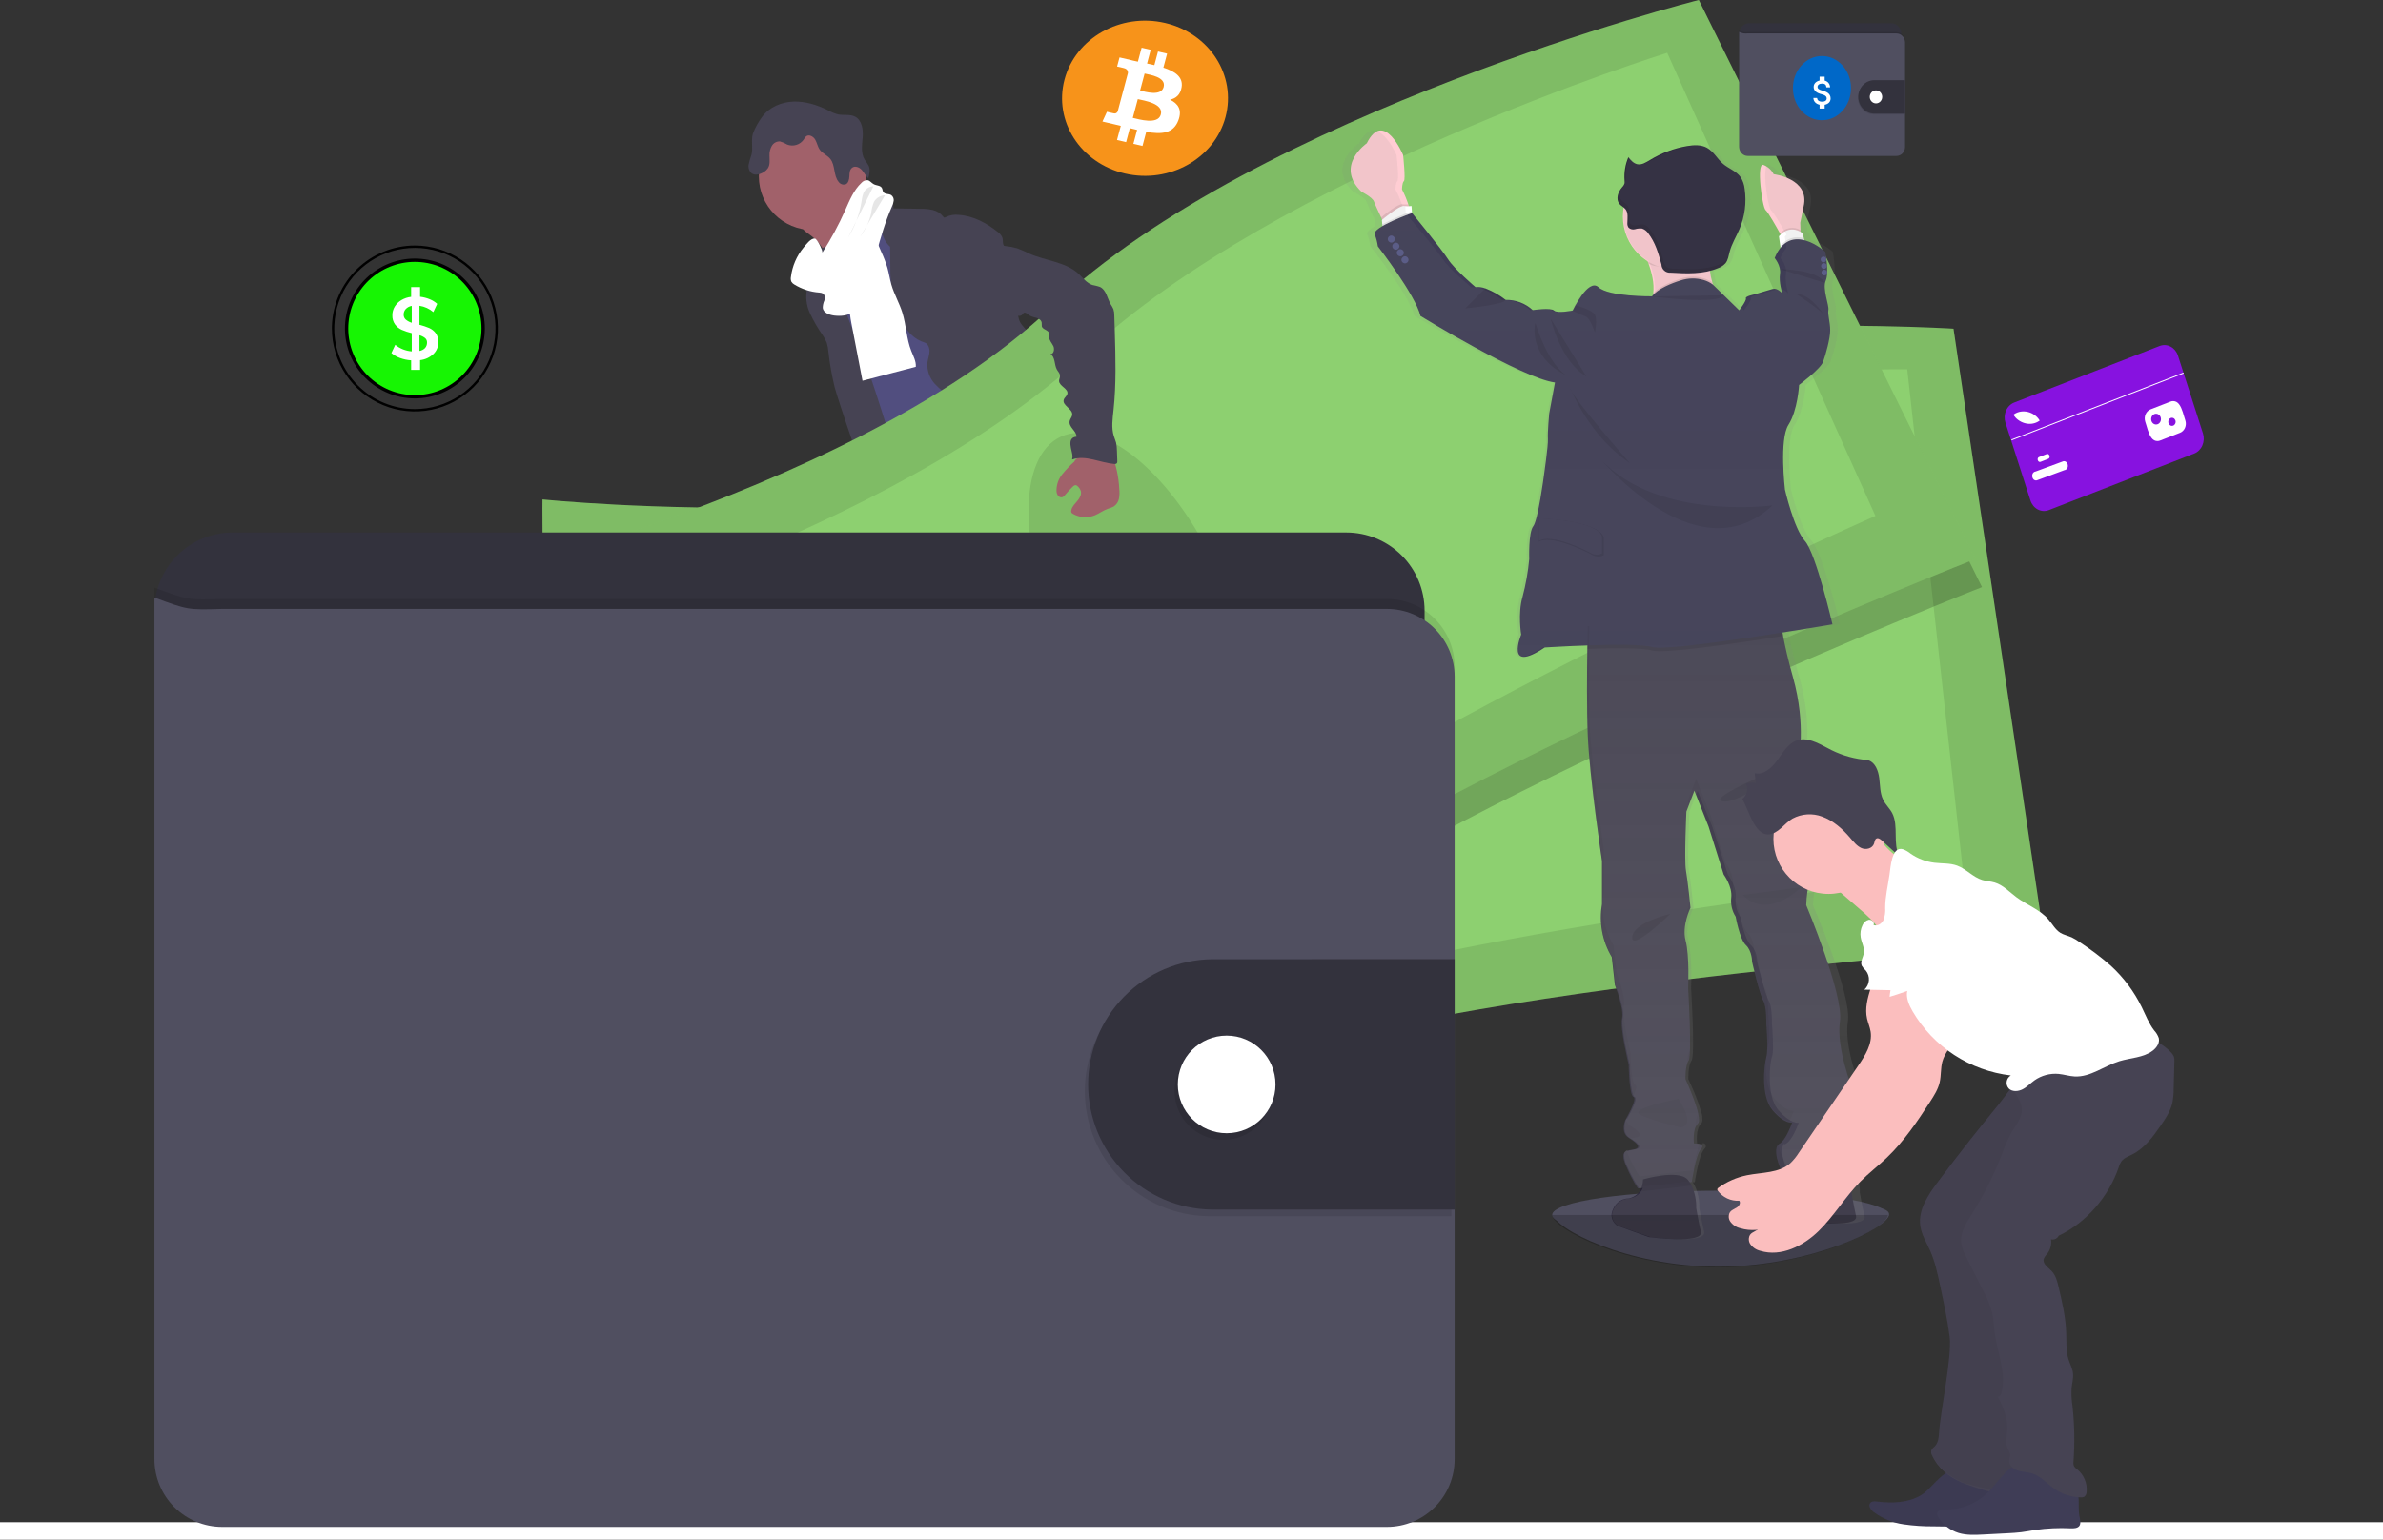 <svg width="718" height="464" viewBox="0 0 718 464" fill="none" xmlns="http://www.w3.org/2000/svg">
<rect x="0" y="0" width="718" height="464" fill="#333333" stroke="none"/>
<g id="wallet">
<path id="Vector" d="M718 458.755H0V464H718V458.755Z" fill="white"/>
<g id="dolar1">
<path id="Vector_2" d="M163.448 150.518C163.448 150.518 162.49 209.911 173.025 229.453C183.56 248.995 188.075 334.008 188.075 334.008C188.075 334.008 298.513 345.427 375.473 320.333C452.432 295.239 616.188 284.975 616.188 284.975L588.592 99.065C588.592 99.065 452.261 90.326 374.707 127.298C297.152 164.269 163.448 150.518 163.448 150.518Z" fill="#8DD070"/>
<path id="Vector_3" opacity="0.1" d="M163.448 150.518C163.448 150.518 162.49 209.911 173.025 229.453C183.56 248.995 188.075 334.008 188.075 334.008C188.075 334.008 298.513 345.427 375.473 320.333C452.432 295.239 616.188 284.975 616.188 284.975L588.592 99.065C588.592 99.065 452.261 90.326 374.707 127.298C297.152 164.269 163.448 150.518 163.448 150.518Z" fill="black"/>
<path id="Vector_4" d="M187.89 172.215C187.89 172.215 184.436 221.22 193.103 236.879C201.77 252.537 202.174 322.439 202.174 322.439C202.174 322.439 301.564 327.048 372.264 302.992C442.964 278.937 591.534 263.334 591.534 263.334L574.65 111.297C574.65 111.297 451.721 110.032 379.974 143.893C308.227 177.753 187.89 172.215 187.89 172.215Z" fill="#8DD070"/>
<path id="Vector_5" opacity="0.1" d="M378.882 275.156C393.024 273.395 401.426 247.392 397.648 217.075C393.87 186.759 379.343 163.61 365.202 165.37C351.06 167.131 342.658 193.134 346.436 223.451C350.214 253.767 364.741 276.917 378.882 275.156Z" fill="black"/>
</g>
<g id="man1">
<path id="Vector_6" d="M373.195 284.558C376.184 282.507 379.283 280.353 381.048 277.187C381.174 276.998 381.247 276.778 381.26 276.551C381.23 276.328 381.143 276.116 381.007 275.936C379.326 273.264 377.161 270.929 374.624 269.05C373.301 269.985 372.105 271.088 371.067 272.332C370.315 273.125 368.235 274.384 368.215 275.594C368.215 276.278 369.008 277.071 369.378 277.645C369.877 278.384 370.349 279.136 370.8 279.902C371.06 280.278 373.434 284.408 373.195 284.558Z" fill="white"/>
<path id="Vector_7" d="M305.197 301.283C305.25 301.987 305.057 302.689 304.65 303.266C304.33 303.587 303.935 303.822 303.5 303.95C297.159 306.22 289.819 303.389 283.491 305.625C282.191 306.083 280.96 306.746 279.653 307.184C278.096 307.652 276.488 307.937 274.865 308.032C272.628 308.244 270.377 308.381 268.133 308.442C266.428 308.563 264.715 308.413 263.057 307.998C262.228 307.786 261.453 307.401 260.783 306.87C260.112 306.339 259.561 305.672 259.165 304.914C258.821 304.234 258.752 303.448 258.973 302.719C259.073 302.469 259.214 302.238 259.391 302.035C259.82 301.554 260.323 301.146 260.882 300.825L263.215 299.321C264.309 298.547 265.497 297.918 266.751 297.447C267.675 297.146 268.653 297.016 269.59 296.763C272.867 295.806 275.371 293.208 277.697 290.712L280.871 287.327C281.168 286.955 281.544 286.654 281.972 286.445C282.412 286.298 282.88 286.254 283.34 286.315C286.424 286.535 289.401 287.533 291.994 289.215C292.657 289.711 293.373 290.133 294.128 290.473C295.989 291.197 298.377 290.65 300.094 289.734C300.908 289.297 300.73 289.05 301.072 288.271C301.414 287.491 302.248 286.992 302.974 287.703C303.192 287.949 303.347 288.245 303.425 288.565C304.109 290.821 303.849 293.249 303.849 295.615C303.829 295.985 303.876 296.355 303.986 296.709C304.161 297.065 304.369 297.404 304.609 297.721C304.657 297.804 304.701 297.891 304.739 297.98C305.157 299.028 305.314 300.161 305.197 301.283Z" fill="#514E7F"/>
<path id="Vector_8" d="M305.197 301.283C305.25 301.987 305.057 302.689 304.65 303.266C304.33 303.587 303.935 303.822 303.5 303.95C297.159 306.22 289.819 303.389 283.491 305.625C282.191 306.083 280.96 306.746 279.653 307.184C278.096 307.652 276.488 307.937 274.865 308.032C272.628 308.244 270.377 308.381 268.133 308.442C266.428 308.563 264.715 308.413 263.057 307.998C262.228 307.786 261.453 307.401 260.783 306.87C260.112 306.339 259.561 305.672 259.165 304.914C258.821 304.234 258.752 303.448 258.973 302.719C259.073 302.469 259.214 302.238 259.391 302.035C259.76 302.808 260.027 303.834 260.259 304.203C260.574 304.75 261.001 305.224 261.513 305.593C262.025 305.962 262.61 306.218 263.228 306.343C264.154 306.4 265.083 306.281 265.965 305.994C271.711 304.572 277.82 304.551 283.34 302.398C285.235 301.652 287.041 300.661 289.032 300.21C291.023 299.758 293.136 299.881 295.189 299.71C298.431 299.451 301.571 298.473 304.766 297.96C305.178 299.016 305.326 300.157 305.197 301.283Z" fill="#464353"/>
<path id="Vector_9" d="M387.718 284.141C387.417 286.548 385.891 288.62 384.215 290.377C382.539 292.134 380.644 293.714 379.31 295.738C377.669 298.247 376.93 301.358 374.795 303.478C373.976 304.249 373.056 304.904 372.059 305.427C370.943 306.085 369.762 306.628 368.536 307.047C365.348 308.066 361.914 307.834 358.583 307.587C357.501 307.577 356.43 307.371 355.422 306.979C354.963 306.746 354.524 306.476 354.109 306.172C353.274 305.658 352.571 304.955 352.057 304.121C351.804 303.667 351.733 303.134 351.858 302.63C352.049 302.075 352.376 301.576 352.809 301.181C353.559 300.401 354.363 299.677 355.217 299.013C356.388 298.257 357.444 297.336 358.35 296.278C358.906 295.442 359.316 294.517 359.561 293.543C360.046 291.837 360.341 290.083 360.443 288.312C360.44 287.135 360.561 285.962 360.806 284.811C361.312 283.006 362.653 281.392 362.502 279.526C362.442 279.258 362.466 278.979 362.571 278.725C362.73 278.528 362.952 278.39 363.2 278.336C364.246 277.919 365.348 277.663 366.47 277.577C367.033 277.538 367.597 277.625 368.123 277.83C368.648 278.036 369.121 278.356 369.507 278.766C369.973 279.327 370.281 280.134 370.965 280.353C371.304 280.445 371.659 280.459 372.004 280.394C373.687 280.223 375.466 280.011 376.793 278.924C377.406 278.374 377.899 277.703 378.241 276.953C378.582 276.204 378.765 275.392 378.777 274.568C378.777 273.946 378.496 273.296 379.461 273.201C380.186 273.105 380.761 273.884 381.13 274.363C382.464 276.148 383.832 278.014 384.332 280.189C384.526 280.113 384.732 280.074 384.94 280.073C385.367 280.069 385.788 280.168 386.168 280.362C386.548 280.556 386.876 280.839 387.123 281.187C387.667 282.069 387.879 283.117 387.718 284.141Z" fill="#514E7F"/>
<path id="Vector_10" d="M387.718 284.141C387.417 286.548 385.891 288.62 384.215 290.377C382.539 292.134 380.644 293.714 379.31 295.738C377.669 298.247 376.93 301.358 374.795 303.478C373.976 304.249 373.056 304.904 372.059 305.427C370.943 306.085 369.762 306.628 368.536 307.047C365.348 308.066 361.914 307.834 358.583 307.587C357.501 307.577 356.43 307.371 355.422 306.979C354.963 306.746 354.524 306.476 354.109 306.172C353.274 305.658 352.571 304.955 352.057 304.121C352.698 303.813 353.397 303.645 354.109 303.628C355.586 303.71 356.667 305.105 358.083 305.536C360.101 306.145 362.113 304.722 364.158 304.237C365.492 303.922 366.894 304.004 368.215 303.553C369.315 303.128 370.331 302.512 371.218 301.734C372.432 300.866 373.513 299.825 374.426 298.644C375.184 297.462 375.815 296.204 376.307 294.89C377.387 292.371 378.659 289.939 380.111 287.614C380.326 287.246 380.585 286.907 380.884 286.603C381.205 286.308 381.568 286.103 381.93 285.844C383.299 284.811 383.866 283.108 384.345 281.44C384.475 280.933 384.656 280.44 384.886 279.97C385.312 279.966 385.734 280.066 386.114 280.26C386.494 280.454 386.821 280.737 387.068 281.084C387.657 281.987 387.888 283.077 387.718 284.141Z" fill="#464353"/>
<path id="Vector_11" d="M244.272 70.955C245.975 72.23 247.376 73.864 248.377 75.741C249.335 77.615 254.855 92.152 254.534 94.265C256.333 92.453 263.427 92.159 265.246 90.347C266.006 89.588 270.103 85.799 270.719 84.918C271.335 84.035 275.904 82.182 276.404 81.252C278.271 77.909 263.16 65.239 265.096 61.936C265.203 61.784 265.258 61.602 265.253 61.416C265.209 61.26 265.121 61.12 265 61.013C263.762 59.748 262.12 58.962 260.629 58.025C259.138 57.088 257.701 55.782 257.297 54.059C255.875 54.713 254.57 55.596 253.432 56.671C250.66 59.046 247.935 61.469 245.258 63.939C244.211 64.91 242.186 66.203 241.7 67.591C241.126 69.081 243.274 70.141 244.272 70.955Z" fill="#A1616A"/>
<path id="Vector_12" d="M268.735 65.574C266.417 67.131 264.25 68.903 262.264 70.866C260.389 72.719 258.611 74.866 258.159 77.457C257.968 78.476 257.995 79.509 257.838 80.541C257.154 85.02 253.282 88.302 251.572 92.494C251.076 93.787 250.712 95.127 250.484 96.494C250.003 99.084 249.74 101.709 249.697 104.343C249.656 106.894 252.16 108.651 253.077 111.031C253.993 113.41 254.24 115.858 254.705 118.299C255.58 122.908 257.188 127.352 258.809 131.769C262.182 141.082 273.113 166.826 276.486 176.146C286.822 173.555 314.336 167.599 323.489 162.136C326.54 160.317 302.317 139.797 305.58 138.382C305.767 138.352 305.944 138.281 306.098 138.171C306.252 138.062 306.378 137.919 306.467 137.752C306.556 137.586 306.605 137.401 306.61 137.212C306.615 137.024 306.576 136.836 306.497 136.665C303.234 122.402 293.027 110.682 288.396 96.795C286.788 91.974 283.901 87.858 281.712 83.276C279.728 79.126 278.668 74.538 276.294 70.593C275.847 69.78 275.261 69.051 274.564 68.439C273.972 67.985 273.332 67.597 272.655 67.283C271.301 66.627 270.042 66.237 268.735 65.574Z" fill="#514E7F"/>
<path id="Vector_13" d="M244.82 69.334C253.755 69.334 260.998 62.094 260.998 53.163C260.998 44.232 253.755 36.992 244.82 36.992C235.885 36.992 228.641 44.232 228.641 53.163C228.641 62.094 235.885 69.334 244.82 69.334Z" fill="#A1616A"/>
<path id="Vector_14" d="M261.279 60.76C262.085 60.017 263.098 59.535 264.184 59.379C265.269 59.222 266.377 59.399 267.36 59.885C268.455 60.452 269.412 61.601 269.166 62.804L277.191 62.927C278.468 62.892 279.744 63.01 280.994 63.276C282.252 63.55 283.374 64.254 284.168 65.266C284.264 65.396 284.373 65.553 284.538 65.574C284.671 65.576 284.801 65.532 284.907 65.451C286.141 64.832 287.532 64.594 288.902 64.767C293.239 65.047 297.248 67.215 300.648 69.922C301.261 70.344 301.737 70.936 302.016 71.625C302.296 72.534 301.961 73.676 302.7 74.326C302.7 81.847 305.286 88.876 307.01 96.207C307.318 97.513 308.569 98.668 309.438 99.694C310.512 100.831 311.388 102.139 312.031 103.564C313.495 107.366 311.477 111.838 312.9 115.653C313.502 117.267 314.665 118.593 315.636 119.995C316.917 121.613 317.726 123.553 317.976 125.602C318.037 126.518 317.921 127.441 317.976 128.337C318.067 129.569 318.297 130.787 318.66 131.968C319.243 134.174 319.855 136.378 320.493 138.58C321.533 142.135 322.887 145.971 326.075 147.865C318.379 149.171 310.266 150.45 302.933 147.777C301.91 147.428 300.939 146.942 300.046 146.334C297.398 144.447 296.119 141.219 294.977 138.17C293.704 134.751 292.411 131.27 292.151 127.633C292.154 126.476 291.99 125.324 291.666 124.214C290.92 122.231 288.929 121.034 287.123 119.933C285.084 118.816 283.236 117.381 281.651 115.68C280.864 114.824 280.261 113.815 279.88 112.717C279.499 111.618 279.347 110.453 279.434 109.294C279.571 108.166 280.016 107.079 280.057 105.943C280.098 104.808 279.592 103.509 278.504 103.208C272.901 101.513 270.227 94.88 268.982 89.164C268.444 86.209 268.204 83.209 268.263 80.206L268.188 74.374C267.415 73.671 266.793 72.818 266.36 71.867C265.927 70.916 265.693 69.887 265.671 68.842C265.745 68.233 265.733 67.616 265.636 67.01C265.366 66.269 264.925 65.601 264.35 65.061C263.113 63.792 262.077 62.342 261.279 60.76Z" fill="#464353"/>
<path id="Vector_15" d="M244.047 79.249C243.862 81.054 244.272 82.907 243.869 84.678C243.711 85.362 243.438 86.046 243.239 86.682C242.633 89.231 242.895 91.909 243.985 94.292C245.073 96.651 246.376 98.906 247.878 101.027C248.385 101.751 248.803 102.534 249.123 103.359C249.381 104.225 249.542 105.117 249.601 106.019C249.998 109.64 250.633 113.23 251.503 116.768C252.269 119.831 260.971 146.019 262.996 148.447C263.363 148.984 263.92 149.363 264.555 149.506C265.013 149.524 265.469 149.43 265.883 149.233L269.987 147.66C270.336 147.554 270.66 147.377 270.938 147.141C271.323 146.691 271.532 146.118 271.526 145.527C271.82 142.19 263.098 115.817 261.99 112.665C258.638 103.147 254.178 93.971 251.996 84.118C251.387 81.382 251.065 77.17 249.061 74.989C248.233 74.087 248.514 74.469 247.522 74.941C247.021 75.159 246.536 75.412 246.072 75.7C245.491 76.104 245.008 76.632 244.657 77.246C244.307 77.86 244.098 78.544 244.047 79.249Z" fill="#464353"/>
<path id="Vector_16" d="M256.504 97.307C257.605 103.126 258.741 108.932 259.87 114.75L275.932 110.545C276.062 108.863 275.166 107.304 274.564 105.759C273.1 102.087 273.065 97.998 271.882 94.224C270.986 91.352 269.426 88.712 268.585 85.82C268.099 84.138 267.853 82.401 267.374 80.699C266.86 79.027 266.229 77.393 265.486 75.81C264.584 73.513 263.408 71.335 261.983 69.321C259.931 70.087 257.742 70.975 256.572 72.828C255.972 73.873 255.63 75.044 255.573 76.247C255.293 79.851 256.6 83.475 256.169 87.058C255.725 90.47 255.838 93.931 256.504 97.307Z" fill="white"/>
<path id="Vector_17" d="M276.199 174.71C277.102 178.129 275.795 181.726 274.728 185.11C273.121 190.209 272.026 195.454 271.458 200.769C271.388 202.121 271.116 203.456 270.651 204.728C270.144 205.87 269.282 206.834 268.694 207.921C267.08 210.779 267.121 214.266 267.47 217.535C267.702 219.689 268.051 221.836 268.482 223.955C269.009 226.547 269.659 229.255 268.899 231.785C270.172 231.504 271.034 233.152 270.952 234.444C270.87 235.737 270.452 237.18 271.075 238.294C272.648 238.868 272.662 241.029 272.614 242.704C272.64 245.609 273.007 248.501 273.709 251.32C276.089 262.762 278.616 274.172 281.288 285.55C287.069 287.341 293.821 289.208 299.334 286.726C300.36 286.267 301.387 285.536 301.619 284.428C301.679 283.831 301.604 283.228 301.4 282.664L298.787 273.16C298.151 270.862 297.515 268.489 297.85 266.13C298.103 264.373 298.869 262.479 298.007 260.927C297.713 260.394 297.248 259.976 296.906 259.47C295.538 257.467 296.256 254.787 296.365 252.359C296.408 251.814 296.371 251.266 296.256 250.732C296.069 250.108 295.807 249.509 295.476 248.947C293.316 244.756 292.279 240.078 292.466 235.368C292.548 234.766 292.465 234.154 292.227 233.597C292.061 233.366 291.912 233.124 291.782 232.872C291.68 232.433 291.731 231.972 291.926 231.566C291.142 230.971 290.434 230.282 289.819 229.515C290.198 229.279 290.519 228.96 290.757 228.582C290.995 228.204 291.144 227.777 291.193 227.333C291.242 226.889 291.189 226.44 291.039 226.02C290.888 225.599 290.644 225.218 290.325 224.906C290.604 224.85 290.862 224.717 291.07 224.523C291.278 224.33 291.429 224.082 291.505 223.808C291.58 223.533 291.579 223.244 291.5 222.97C291.421 222.697 291.267 222.451 291.057 222.26C290.722 222.027 290.277 221.925 290.038 221.576C289.668 221.07 289.969 220.366 290.27 219.825L291.864 216.947C293.054 214.807 293.321 212.16 294.6 210.109C296.434 207.121 297.631 203.791 298.814 200.495L303.418 187.798L306.517 190.485C307.549 191.273 308.414 192.259 309.062 193.384C309.503 194.496 309.781 195.666 309.89 196.858C311.025 203.75 315.362 209.726 316.97 216.516C317.326 218.027 317.565 219.613 318.434 220.906C318.745 221.303 319.024 221.723 319.268 222.164C319.495 222.836 319.613 223.54 319.617 224.249C319.761 225.638 320.202 226.98 320.91 228.183C321.618 229.387 322.577 230.424 323.722 231.224C325.247 232.27 327.142 232.988 327.97 234.643C328.136 235.155 328.365 235.645 328.654 236.099C329.393 236.988 330.987 237.091 331.301 238.205C331.479 238.827 331.151 239.573 331.5 240.12C331.698 240.373 331.96 240.569 332.259 240.687L336.713 242.91C341.693 245.398 344.237 251.115 347.911 255.279C349.18 256.635 350.303 258.12 351.263 259.71C352.85 262.547 353.582 266.11 356.264 267.915C356.985 268.289 357.641 268.776 358.206 269.358C359.048 270.466 358.74 272.018 358.815 273.413C358.891 274.807 359.958 276.469 361.285 276.045C360.82 277.735 360.82 279.518 361.285 281.208C367.111 280.908 372.667 278.659 377.06 274.821C378.36 273.686 379.611 272.236 379.625 270.513C379.645 270.216 379.579 269.919 379.434 269.659C379.171 269.322 378.824 269.06 378.428 268.9C374.262 266.643 373.01 261.412 370.903 257.166C369.063 253.419 366.34 250.192 364.062 246.711C359.109 239.224 355.73 230.164 348.239 225.22C346.591 224.133 344.675 223.169 343.848 221.371C343.389 220.366 343.335 219.217 342.972 218.178C342.609 217.138 341.741 216.126 340.632 216.126C341.248 214.622 341.125 212.789 341.166 211.162C341.208 210.44 341.125 209.716 340.92 209.022C340.635 208.275 340.266 207.564 339.818 206.902C337.864 203.595 336.887 199.802 337 195.962C337.055 193.986 337.403 191.948 336.808 190.061C336.507 189.11 335.981 188.242 335.618 187.326C335.072 185.666 334.783 183.931 334.763 182.184L334.352 175.613C334.29 173.424 334.006 171.248 333.504 169.117C332.136 164.016 330.768 142.648 326.082 140.241C321.396 137.834 313.344 154.279 308.07 154.601C305.737 154.698 303.431 155.142 301.229 155.92C297.72 157.233 294.778 159.681 291.912 162.074L282.212 170.218C280.159 171.907 278.463 173.52 276.199 174.71Z" fill="#464353"/>
<path id="Vector_18" d="M229.64 35.207C231.774 32.294 235.441 30.749 239.053 30.619C242.665 30.489 246.222 31.624 249.458 33.231C250.413 33.774 251.434 34.192 252.495 34.476C254.205 34.824 256.107 34.359 257.653 35.16C259.705 36.247 260.102 39.016 259.924 41.313C259.746 43.611 259.315 46.161 260.54 48.151C260.974 48.719 261.37 49.315 261.723 49.936C262.25 51.119 261.942 52.486 261.628 53.737C260.827 53.054 260.376 52.021 259.664 51.228C258.953 50.435 257.715 49.902 256.832 50.496C255.95 51.091 255.963 52.172 255.916 53.143C255.868 54.114 255.621 55.276 254.705 55.591C254.322 55.678 253.922 55.648 253.556 55.505C253.19 55.363 252.875 55.114 252.652 54.791C251.086 52.876 251.715 49.819 250.162 47.891C249.28 46.797 247.809 46.264 246.995 45.115C246.352 44.213 246.188 43.064 245.627 42.093C245.066 41.122 243.759 40.411 242.891 41.081C242.594 41.364 242.347 41.694 242.159 42.059C241.617 42.834 240.829 43.405 239.923 43.678C239.017 43.951 238.045 43.91 237.165 43.563C236.492 43.15 235.764 42.835 235.003 42.626C234.505 42.601 234.01 42.716 233.573 42.958C233.137 43.2 232.777 43.558 232.534 43.994C232.043 44.864 231.806 45.854 231.849 46.852C231.849 48.219 232.096 49.676 231.316 50.77C231.019 51.182 230.648 51.534 230.221 51.809C229.079 52.541 227.485 53.033 226.432 52.199C226.074 51.867 225.809 51.448 225.66 50.983C225.512 50.519 225.485 50.024 225.583 49.546C225.788 48.594 226.058 47.658 226.39 46.743C226.992 44.623 226.206 42.236 226.862 40.24C227.55 38.442 228.485 36.748 229.64 35.207Z" fill="#464353"/>
<path id="Vector_19" d="M238.307 83.447C238.204 83.946 238.257 84.464 238.458 84.931C238.661 85.25 238.938 85.515 239.265 85.704C241.565 87.136 244.182 87.984 246.886 88.172C247.254 88.179 247.615 88.272 247.939 88.446C248.582 88.87 248.623 89.813 248.384 90.565C248.065 91.275 247.899 92.044 247.898 92.822C248.096 94.251 249.793 94.873 251.223 95.085C253.227 95.338 255.423 95.208 257.01 93.957C258.085 92.977 258.905 91.749 259.398 90.381C263.324 81.362 264.699 71.392 268.674 62.401C268.975 61.814 269.176 61.181 269.269 60.527C269.311 60.2 269.264 59.868 269.135 59.565C269.005 59.262 268.796 58.999 268.53 58.804C267.791 58.346 266.642 58.606 266.143 57.888C265.896 57.526 265.924 57.033 265.705 56.65C265.246 55.837 264.042 55.967 263.222 55.495C262.578 55.153 262.134 54.449 261.416 54.312C261.063 54.292 260.711 54.355 260.386 54.495C260.062 54.635 259.775 54.848 259.548 55.119C257.215 57.293 255.991 60.377 254.691 63.29C252.706 67.755 250.383 72.061 247.741 76.172C248.049 75.693 246.263 72.069 245.565 71.912C244.341 71.666 242.774 73.813 242.111 74.613C240.028 77.136 238.709 80.201 238.307 83.447Z" fill="white"/>
<path id="Vector_20" opacity="0.1" d="M266.649 58.859C265.97 58.874 265.308 59.066 264.726 59.414C264.144 59.763 263.663 60.258 263.331 60.849C262.878 61.924 262.597 63.064 262.496 64.227C261.91 66.804 260.779 69.226 259.179 71.331" fill="black"/>
<path id="Vector_21" opacity="0.1" d="M263.16 56.131C262.669 56.139 262.185 56.258 261.746 56.478C261.307 56.698 260.923 57.014 260.622 57.403C259.89 58.353 259.746 59.611 259.562 60.821C258.939 64.656 257.57 68.331 255.532 71.639" fill="black"/>
<path id="Vector_22" d="M287.418 292.127C291.953 292.709 296.66 293.078 301.003 291.669C301.688 291.457 302.44 290.985 302.372 290.302C302.323 290.053 302.217 289.819 302.064 289.618C300.426 287.163 299.051 284.544 297.959 281.802C297.916 281.659 297.827 281.535 297.706 281.447C297.565 281.396 297.41 281.396 297.268 281.447C295.264 281.973 293.533 283.266 291.543 283.82C290.528 284.098 289.468 284.177 288.423 284.052C287.52 283.949 286.289 283.204 285.468 283.3C285.933 286.288 287.069 289.078 287.418 292.127Z" fill="white"/>
</g>
<g id="dolar2">
<path id="Vector_23" opacity="0.2" d="M513.849 8.499C513.849 8.499 381.404 42.004 318.947 100.979C256.49 159.954 125.009 187.88 125.009 187.88C125.009 187.88 142.33 244.694 158.352 260.065C174.373 275.437 204.76 354.973 204.76 354.973C204.76 354.973 313.372 331.957 378.907 284.449C444.442 236.94 597.177 176.939 597.177 176.939L513.849 8.499Z" fill="black"/>
<path id="Vector_24" d="M123.019 179.374C123.019 179.374 140.333 236.195 156.34 251.566C172.348 266.937 202.749 346.467 202.749 346.467C202.749 346.467 311.374 323.458 376.916 275.949C442.458 228.441 595.18 168.461 595.18 168.461L511.852 0C511.852 0 379.413 33.505 316.956 92.48C254.499 151.455 123.019 179.374 123.019 179.374Z" fill="#8DD070"/>
</g>
<g id="dolar3">
<path id="Vector_25" opacity="0.1" d="M123.019 179.374C123.019 179.374 140.333 236.195 156.34 251.566C172.348 266.937 202.749 346.467 202.749 346.467C202.749 346.467 311.374 323.458 376.916 275.949C442.458 228.441 595.18 168.461 595.18 168.461L511.852 0C511.852 0 379.413 33.505 316.956 92.48C254.499 151.455 123.019 179.374 123.019 179.374Z" fill="black"/>
<path id="Vector_26" d="M152.92 192.529C152.92 192.529 164.679 240.236 177.738 252.476C190.798 264.715 212.627 331.109 212.627 331.109C212.627 331.109 308.631 305.003 368.536 260.421C428.441 215.839 565.066 155.483 565.066 155.483L502.329 15.911C502.329 15.911 384.947 52.404 327.053 106.641C269.159 160.878 152.92 192.529 152.92 192.529Z" fill="#8DD070"/>
<path id="Vector_27" opacity="0.1" d="M366.321 231.92C379.24 225.907 379.253 198.581 366.351 170.886C353.448 143.191 332.515 125.614 319.597 131.627C306.678 137.64 306.665 164.966 319.567 192.662C332.47 220.357 353.403 237.933 366.321 231.92Z" fill="black"/>
</g>
<g id="arm">
<path id="Vector_28" d="M323.708 139.106C322.374 140.292 321.141 141.587 320.021 142.976C318.894 144.385 318.294 146.144 318.324 147.947C318.33 148.471 318.498 148.979 318.803 149.404C318.96 149.607 319.175 149.757 319.421 149.831C319.666 149.906 319.928 149.903 320.171 149.821C320.446 149.681 320.682 149.474 320.856 149.219C321.579 148.351 322.346 147.52 323.154 146.73C323.448 146.436 323.838 146.129 324.235 146.238C324.413 146.301 324.572 146.407 324.7 146.546C325.16 146.943 325.495 147.466 325.665 148.05C325.904 149.096 325.295 150.142 324.604 150.963C323.913 151.783 323.099 152.57 322.819 153.602C322.713 153.875 322.713 154.177 322.819 154.45C322.951 154.647 323.136 154.804 323.352 154.901C324.332 155.441 325.418 155.758 326.534 155.831C327.65 155.904 328.768 155.732 329.81 155.325C331.178 154.772 332.396 153.821 333.805 153.329C334.415 153.162 335.007 152.933 335.57 152.645C335.973 152.377 336.319 152.032 336.588 151.629C336.857 151.226 337.043 150.775 337.137 150.3C337.315 149.351 337.349 148.38 337.239 147.421C337.069 143.706 336.273 140.047 334.886 136.597C334.806 136.374 334.669 136.176 334.489 136.023C334.284 135.897 334.046 135.833 333.805 135.838C332.054 135.653 329.181 134.758 327.491 135.407C326.9 135.731 326.39 136.185 326 136.734C325.685 137.082 323.708 138.648 323.708 139.106Z" fill="#A1616A"/>
<path id="Vector_29" d="M323.154 137.561C323.154 135.893 321.102 131.865 324.365 131.599C324.365 129.814 321.841 128.706 322.313 126.812C322.463 126.183 322.997 125.67 323.058 125.027C323.264 123.202 319.966 122.21 320.514 120.46C320.719 119.776 321.444 119.38 321.601 118.703C321.971 117.123 319.145 116.419 319.091 114.798C319.091 114.251 319.398 113.738 319.371 113.191C319.371 112.508 318.776 111.988 318.448 111.393C317.592 109.868 318.01 107.509 316.45 106.723C317.483 106.812 317.818 105.28 317.394 104.343C316.97 103.407 316.101 102.593 316.094 101.554C316.146 101.177 316.146 100.795 316.094 100.419C315.807 99.42 314.172 99.338 313.898 98.367C313.863 97.995 313.852 97.62 313.864 97.246C313.755 96.473 312.961 95.981 312.216 95.762C311.441 95.631 310.696 95.365 310.013 94.976C309.534 94.613 308.98 94.012 308.467 94.292C308.275 94.408 308.18 94.627 308.036 94.791C307.42 95.509 306.244 95.195 305.471 94.668C303.186 93.116 302.05 90.333 301.564 87.618C301.079 84.904 301.092 82.1 300.484 79.413C300.298 78.576 300.051 77.753 299.745 76.952C299.485 76.268 298.65 75.194 298.596 74.504C298.472 72.931 301.729 74.004 302.967 74.162C304.169 74.279 305.358 74.508 306.517 74.846C307.755 75.313 308.967 75.845 310.15 76.439C315.089 78.62 321.054 78.887 325.022 82.552C326.328 83.755 327.43 85.335 329.126 85.882C329.904 86.031 330.672 86.229 331.425 86.477C333.306 87.359 333.6 89.854 334.626 91.659C334.949 92.136 335.23 92.639 335.468 93.164C335.665 93.782 335.758 94.429 335.741 95.078L335.885 99.817C336.117 107.755 336.35 115.715 335.502 123.605C335.228 126.21 334.818 128.891 335.591 131.393C335.796 132.077 336.083 132.72 336.275 133.41C336.444 134.22 336.531 135.045 336.535 135.872L336.644 138.942C336.682 139.181 336.628 139.425 336.494 139.626C336.379 139.719 336.246 139.785 336.102 139.819C335.959 139.853 335.81 139.855 335.666 139.824C331.39 139.441 327.067 137.034 323.031 138.491" fill="#464353"/>
</g>
<path id="Vector_30" d="M569.19 365.936C569.19 369.971 545.664 381.731 517.719 381.731C489.774 381.731 468 369.971 468 365.936C468 361.902 490.65 363.201 518.622 363.201C546.594 363.201 569.19 361.895 569.19 365.936Z" fill="#504F60"/>
<g id="man2">
<path id="Vector_31" d="M558.137 339.39C557.404 340.674 556.78 342.016 556.269 343.403V353.968C553.587 358.378 539.68 356.908 537.799 354.501C535.918 352.094 533.954 345.831 536.068 344.744C538.182 343.656 539.947 338.323 539.947 338.323C539.947 338.323 537.669 338.856 534.057 334.576C530.445 330.295 531.519 320.805 532.189 318.535C532.86 316.264 532.189 308.64 532.189 308.64C532.189 308.64 532.326 303.287 531.259 301.55C530.192 299.813 527.914 289.926 527.914 289.926C527.914 289.926 527.914 286.582 526.039 284.845C524.165 283.108 522.961 276.284 522.961 276.284C521.865 274.579 521.394 272.547 521.627 270.534C522.024 267.19 519.349 263.58 519.349 263.58L514.8 249.132L510.518 238.301L508.11 244.585C508.11 244.585 507.426 259.293 507.98 262.363C508.534 265.433 509.348 273.597 509.348 273.597C509.348 273.597 506.673 278.944 507.877 283.491C509.081 288.038 508.643 297.81 508.643 297.81C508.643 297.81 509.847 317.994 508.773 319.601C507.699 321.208 507.836 325.222 507.836 325.222C507.836 325.222 513.309 336.983 511.585 338.59C509.861 340.196 510.381 344.607 510.381 344.607C510.381 344.607 514.123 344.607 512.522 346.214C510.921 347.821 509.71 356.245 509.71 356.245L493.532 358.139C493.532 358.139 492.054 356.272 489.913 351.301C487.772 346.33 490.31 346.891 492.465 346.35C494.619 345.81 493.258 344.484 490.713 342.877C488.169 341.27 489.646 337.66 489.646 337.66C489.646 337.66 493.525 331.109 492.184 330.576C490.843 330.042 490.713 320.812 490.713 320.812C490.713 320.812 488.039 309.871 488.709 306.904C489.379 303.936 486.568 296.88 486.568 296.88L485.631 288.456C482.768 283.675 481.724 278.024 482.689 272.537V259.546C482.689 259.546 478.94 234.41 478.407 221.706C478.065 213.569 478.16 202.465 478.27 195.538C478.338 191.654 478.407 189.076 478.407 189.076L536.198 183.059C536.198 183.059 536.143 185.726 537.245 191.64C537.84 194.813 538.763 198.923 540.214 204.058C544.359 218.766 541.821 229.726 541.821 229.726L541.281 248.318C541.281 248.318 546.364 260.749 545.296 265.03C544.651 267.571 544.289 270.176 544.216 272.797C544.216 272.797 555.585 299.943 554.381 307.834C553.177 315.724 558.123 328.162 558.123 328.162C558.123 328.162 559.477 336.983 558.137 339.39Z" fill="#464353"/>
<path id="Vector_32" d="M518.268 373.462C546.211 373.462 568.863 370.189 568.863 366.152C568.863 362.115 546.211 358.843 518.268 358.843C490.325 358.843 467.673 362.115 467.673 366.152C467.673 370.189 490.325 373.462 518.268 373.462Z" fill="#504F60"/>
<path id="Vector_33" d="M496.87 372.826L487.293 369.407C484.652 367.274 485.494 364.846 486.828 363.062C487.287 362.493 487.863 362.028 488.516 361.7C489.17 361.373 489.887 361.189 490.618 361.161C491.266 361.078 491.889 360.857 492.444 360.511C493.051 360.182 493.572 359.713 493.963 359.144C494.662 358.035 495.038 356.755 495.05 355.445C495.05 355.445 505.558 352.368 508.431 355.445C508.944 356.002 509.373 356.63 509.704 357.311C510.658 359.435 511.125 361.746 511.072 364.074C511.072 364.074 511.605 367.411 512.474 371.226C513.343 375.041 496.87 372.826 496.87 372.826Z" fill="#2D293D"/>
<path id="Vector_34" d="M543.689 368.108L534.112 364.689C531.471 362.556 532.313 360.128 533.646 358.351C534.102 357.779 534.676 357.313 535.329 356.985C535.982 356.657 536.699 356.474 537.429 356.45C537.808 356.411 538.177 356.312 538.524 356.156C538.777 356.049 539.024 355.928 539.263 355.793C541.938 354.323 541.869 350.713 541.869 350.713C541.869 350.713 552.37 347.636 555.25 350.713C555.635 351.13 555.972 351.588 556.255 352.08C558.055 355.192 557.856 359.342 557.856 359.342C557.856 359.342 558.39 362.686 559.224 366.494C560.059 370.303 543.689 368.108 543.689 368.108Z" fill="#2D293D"/>
<path id="Vector_35" opacity="0.1" d="M508.438 355.438C508.951 355.995 509.379 356.624 509.71 357.304L493.976 359.13C494.675 358.022 495.052 356.741 495.064 355.431C495.064 355.431 505.565 352.361 508.438 355.438Z" fill="black"/>
<path id="Vector_36" opacity="0.1" d="M556.269 352.094V355.041C553.82 359.068 541.979 358.186 538.538 356.169C538.791 356.063 539.037 355.942 539.276 355.807C541.951 354.337 541.883 350.727 541.883 350.727C541.883 350.727 552.384 347.65 555.264 350.727C555.649 351.143 555.986 351.602 556.269 352.094Z" fill="black"/>
<path id="Vector_37" opacity="0.05" d="M525.095 269.727L542.69 267.382C542.69 267.382 532.723 277.549 525.095 269.727Z" fill="black"/>
<path id="Vector_38" opacity="0.1" d="M540.145 250.199C540.145 250.199 540.747 256.421 536.937 258.759C536.937 258.759 543.757 257.693 540.145 250.199Z" fill="black"/>
<path id="Vector_39" opacity="0.1" d="M539.064 230.41C539.064 230.41 524.357 242.513 519.007 241.508C513.658 240.503 539.064 230.41 539.064 230.41Z" fill="black"/>
<path id="Vector_40" opacity="0.1" d="M503.287 275.402C503.287 275.402 492.116 277.939 491.781 282.425C491.445 286.91 503.287 275.402 503.287 275.402Z" fill="black"/>
<path id="Vector_41" opacity="0.05" d="M505.743 331.171C505.743 331.171 489.961 334.111 494.442 336.114C498.922 338.118 506.283 339.725 506.283 339.725C506.283 339.725 511.379 339.991 505.743 331.171Z" fill="black"/>
<path id="Vector_42" d="M543.422 62.257L542.416 67.139L542.478 69.314L542.519 70.914L536.937 71.488L536.314 70.333C535.158 68.24 532.757 63.987 531.984 63.331C530.951 62.469 529.111 48.89 531.3 49.697C532.648 50.217 533.754 51.218 534.406 52.507C534.406 52.507 545.399 53.765 543.422 62.257Z" fill="#FFCDD3"/>
<path id="Vector_43" opacity="0.1" d="M542.519 70.914L536.937 71.488L536.314 70.333C537.065 69.478 538.089 68.91 539.212 68.726C540.334 68.541 541.486 68.752 542.471 69.321L542.519 70.914Z" fill="black"/>
<path id="Vector_44" d="M543.928 73.56L536.568 75.263L536.41 74.169L535.993 71.222C535.993 71.222 538.907 67.338 543.121 70.251L543.49 71.748L543.928 73.56Z" fill="white"/>
<path id="Vector_45" d="M424.693 62.791L416.832 67.003L416.148 65.526C415.403 63.96 414.288 61.601 413.98 60.739C413.515 59.44 410.238 57.799 410.238 57.799C402.029 49.943 411.811 43.187 411.811 43.187C416.997 32.76 422.757 46.729 422.757 46.729C422.757 46.729 423.564 54.093 422.996 54.585C422.428 55.078 422.428 57.095 422.428 57.095C423.177 58.54 423.811 60.042 424.323 61.587C424.563 62.333 424.693 62.791 424.693 62.791Z" fill="#FFCDD3"/>
<path id="Vector_46" opacity="0.1" d="M424.693 62.791L416.832 67.003L416.148 65.526C417.257 64.596 421.19 61.423 422.483 61.553C423.1 61.63 423.723 61.646 424.344 61.601C424.563 62.333 424.693 62.791 424.693 62.791Z" fill="black"/>
<path id="Vector_47" d="M425.493 65.163L416.661 69.512L416.484 67.618L416.36 66.305C416.36 66.305 421.477 61.922 422.989 62.093C423.754 62.204 424.53 62.204 425.295 62.093L425.397 63.68L425.493 65.163Z" fill="white"/>
<path id="Vector_48" d="M522.017 94.689C522.017 94.689 483.517 99.031 490.713 96.692C495.721 95.058 497.712 91.906 498.129 88.35C498.471 85.389 497.705 82.196 496.699 79.461C495.794 77.035 494.648 74.705 493.279 72.507C493.279 72.507 522.694 56.329 516.818 71.037C515.912 73.262 515.349 75.611 515.149 78.005C514.972 80.383 515.229 82.774 515.908 85.061C517.018 88.772 519.132 92.103 522.017 94.689Z" fill="#FFCDD3"/>
<path id="Vector_49" opacity="0.1" d="M516.797 71.016C515.891 73.241 515.328 75.59 515.128 77.984C512.358 80.316 509.32 80.158 505.414 80.158C502.418 80.158 499.093 80.883 496.699 79.441C495.794 77.014 494.648 74.684 493.279 72.487C493.279 72.487 522.687 56.309 516.797 71.016Z" fill="black"/>
<path id="Vector_50" d="M504.894 81.184C513.686 81.184 520.813 74.06 520.813 65.273C520.813 56.485 513.686 49.361 504.894 49.361C496.103 49.361 488.976 56.485 488.976 65.273C488.976 74.06 496.103 81.184 504.894 81.184Z" fill="#FFCDD3"/>
<path id="Vector_51" opacity="0.1" d="M522.017 94.689C522.017 94.689 483.517 99.031 490.713 96.692C495.721 95.058 497.712 91.906 498.129 88.35C500.044 86.299 503.896 84.774 506.338 83.981C508.596 83.222 511.033 83.181 513.315 83.865C514.213 84.135 515.067 84.531 515.853 85.041C516.975 88.765 519.109 92.105 522.017 94.689Z" fill="black"/>
<path id="Vector_52" opacity="0.1" d="M543.928 73.56L536.567 75.263L536.41 74.169C537.198 73.087 538.301 72.274 539.568 71.84C540.835 71.407 542.204 71.375 543.49 71.748L543.928 73.56Z" fill="black"/>
<path id="Vector_53" opacity="0.1" d="M425.493 65.163L416.661 69.512L416.484 67.618C419.344 66.081 422.317 64.762 425.377 63.673L425.493 65.163Z" fill="black"/>
<path id="Vector_54" opacity="0.1" d="M537.245 191.654C522.325 194.034 501.118 197.07 497.753 196.044C494.955 195.196 486.034 195.285 478.27 195.552C478.338 191.668 478.407 189.09 478.407 189.09L536.198 183.073C536.198 183.073 536.143 185.739 537.245 191.654Z" fill="black"/>
<path id="Vector_55" d="M552.117 188.153C552.117 188.153 503.02 196.577 497.753 194.991C492.485 193.405 465.43 195.121 465.43 195.121C453.253 203.278 458.336 191.244 458.336 191.244C458.336 191.244 457.269 184.96 458.739 179.88C459.727 176.15 460.402 172.344 460.757 168.502C460.757 168.502 460.491 160.474 461.961 158.601C463.432 156.727 465.177 143.359 465.177 143.359C465.177 143.359 466.51 134.265 466.38 132.262C466.251 130.258 466.777 124.638 466.777 124.638L468.522 115.277C458.486 113.944 427.983 95.222 427.983 95.222C426.512 88.938 415.143 74.23 415.143 74.23C414.977 72.993 414.662 71.781 414.206 70.62C413.405 68.48 425.445 64.199 425.445 64.199C425.445 64.199 434.406 75.14 436.281 78.107C438.155 81.075 444.572 86.531 444.572 86.531C445.569 86.429 446.576 86.56 447.514 86.914L447.671 86.962C449.821 87.806 451.838 88.957 453.657 90.381C456.673 90.309 459.6 91.413 461.818 93.458C461.818 93.458 467.29 92.651 468.241 93.588C469.192 94.525 473.858 93.588 473.858 93.588C473.858 93.588 478.537 83.694 481.615 86.565C484.693 89.437 497.753 89.3 497.753 89.3C499.49 86.989 503.725 85.335 506.372 84.514C508.63 83.758 511.067 83.718 513.35 84.398C514.334 84.692 515.26 85.154 516.086 85.765L524.028 93.519C524.028 93.519 526.299 90.572 526.033 89.909C525.766 89.246 528.707 88.706 528.707 88.706C528.707 88.706 532.586 87.502 534.057 87.099C535.528 86.695 536.875 88.288 536.998 88.432C536.951 88.261 535.945 85.013 536.314 82.552C536.684 80.09 534.707 77.765 534.707 77.765C539.386 66.264 549.955 75.892 549.955 75.892C549.955 75.892 551.159 82.176 550.092 84.582C549.025 86.989 551.159 92.07 550.892 93.41C550.625 94.75 551.433 97.02 551.433 99.564C551.433 102.107 550.064 106.914 549.291 109.055C548.518 111.195 542.067 116.009 542.067 116.009C542.067 116.009 541.664 123.633 538.852 128.043C536.041 132.453 537.806 147.537 537.806 147.537C537.806 147.537 540.48 159.305 543.826 163.052C547.171 166.799 552.117 188.153 552.117 188.153Z" fill="#3F3D56"/>
<path id="Vector_56" opacity="0.1" d="M480.548 100.166C480.548 100.166 479.077 95.755 477.736 95.379C476.405 94.89 475.109 94.309 473.858 93.642L474.72 91.995C474.72 91.995 479.741 93.362 480.548 94.846C481.355 96.33 480.548 100.166 480.548 100.166Z" fill="black"/>
<path id="Vector_57" opacity="0.1" d="M453.657 90.408C453.39 91.776 441.48 92.945 441.48 92.945L447.5 86.914L447.65 86.969C449.809 87.817 451.833 88.976 453.657 90.408Z" fill="black"/>
<path id="Vector_58" d="M419.206 73.122C419.796 73.122 420.273 72.645 420.273 72.056C420.273 71.467 419.796 70.989 419.206 70.989C418.617 70.989 418.139 71.467 418.139 72.056C418.139 72.645 418.617 73.122 419.206 73.122Z" fill="#575988"/>
<path id="Vector_59" d="M420.574 75.263C421.164 75.263 421.642 74.785 421.642 74.196C421.642 73.607 421.164 73.129 420.574 73.129C419.985 73.129 419.507 73.607 419.507 74.196C419.507 74.785 419.985 75.263 420.574 75.263Z" fill="#575988"/>
<path id="Vector_60" d="M421.915 77.239C422.505 77.239 422.982 76.761 422.982 76.172C422.982 75.583 422.505 75.105 421.915 75.105C421.326 75.105 420.848 75.583 420.848 76.172C420.848 76.761 421.326 77.239 421.915 77.239Z" fill="#575988"/>
<path id="Vector_61" d="M423.318 79.372C423.907 79.372 424.385 78.894 424.385 78.305C424.385 77.716 423.907 77.239 423.318 77.239C422.728 77.239 422.25 77.716 422.25 78.305C422.25 78.894 422.728 79.372 423.318 79.372Z" fill="#575988"/>
<path id="Vector_62" d="M549.421 79.058C549.901 79.058 550.29 78.669 550.29 78.189C550.29 77.71 549.901 77.321 549.421 77.321C548.942 77.321 548.553 77.71 548.553 78.189C548.553 78.669 548.942 79.058 549.421 79.058Z" fill="#575988"/>
<path id="Vector_63" d="M549.558 81.034C550.038 81.034 550.427 80.645 550.427 80.165C550.427 79.686 550.038 79.297 549.558 79.297C549.078 79.297 548.689 79.686 548.689 80.165C548.689 80.645 549.078 81.034 549.558 81.034Z" fill="#575988"/>
<path id="Vector_64" d="M549.675 83.003C550.154 83.003 550.543 82.614 550.543 82.135C550.543 81.655 550.154 81.266 549.675 81.266C549.195 81.266 548.806 81.655 548.806 82.135C548.806 82.614 549.195 83.003 549.675 83.003Z" fill="#575988"/>
<path id="Vector_65" opacity="0.1" d="M480.596 136.405C480.466 136.248 510.627 174.314 534.036 152.317C534.057 152.324 497.069 157.336 480.596 136.405Z" fill="black"/>
<path id="Vector_66" opacity="0.1" d="M463.288 156.194C463.288 156.194 481.335 156.686 483.223 161.876V167.278C482.709 167.563 482.131 167.712 481.543 167.712C480.956 167.712 480.378 167.563 479.864 167.278C478.044 166.293 467.133 160.755 463.288 163.421V156.194Z" fill="black"/>
<path id="Vector_67" d="M463.624 156.194C463.624 156.194 480.883 156.666 482.689 161.616V166.758C482.197 167.031 481.644 167.174 481.082 167.174C480.519 167.174 479.966 167.031 479.474 166.758C477.736 165.828 467.304 160.543 463.624 163.086V156.194Z" fill="#3F3D56"/>
<path id="Vector_68" opacity="0.1" d="M473.139 117.027C474.983 121.293 477.333 125.322 480.137 129.028C483.188 133.123 486.885 136.696 491.083 139.605C491.083 139.605 473.44 119.503 473.139 117.027Z" fill="black"/>
<path id="Vector_69" opacity="0.1" d="M467.236 96.07C467.236 96.07 470.246 109.061 478.003 113.472L467.236 96.07Z" fill="black"/>
<path id="Vector_70" opacity="0.1" d="M462.618 97.383C462.543 97.143 459.943 107.639 472.619 113.472C472.619 113.472 467.236 111.646 462.618 97.383Z" fill="black"/>
<path id="Vector_71" opacity="0.1" d="M541.418 88.671C541.219 88.671 547.67 92.774 549.428 94.689C549.428 94.689 545.228 88.398 541.418 88.671Z" fill="black"/>
<path id="Vector_72" d="M500.592 79.694C500.594 80.041 500.668 80.383 500.81 80.7C500.952 81.017 501.158 81.301 501.415 81.535C501.672 81.768 501.975 81.945 502.304 82.056C502.633 82.166 502.982 82.207 503.328 82.176C508.178 82.476 513.233 82.688 517.694 80.808C518.53 80.51 519.281 80.012 519.883 79.358C520.676 78.381 520.834 77.054 521.155 75.837C521.784 73.457 523.125 71.345 524.09 69.081C525.722 65.257 526.268 61.058 525.67 56.944C525.544 55.683 525.127 54.469 524.452 53.396C523.166 51.556 520.82 50.811 519.116 49.348C517.413 47.885 516.319 45.648 514.328 44.561C512.536 43.563 510.34 43.686 508.322 44.028C504.352 44.702 500.549 46.129 497.116 48.233C495.96 48.917 494.695 49.758 493.368 49.505C492.205 49.286 491.356 48.308 490.631 47.392C489.698 49.58 489.307 51.961 489.489 54.332C489.539 54.68 489.528 55.035 489.455 55.379C489.287 55.794 489.033 56.17 488.709 56.48C487.512 57.847 486.766 60.069 487.95 61.478C488.463 62.086 489.256 62.421 489.756 63.044C490.652 64.158 490.351 65.779 490.33 67.201C490.281 67.698 490.407 68.196 490.686 68.61C490.945 68.851 491.262 69.021 491.606 69.103C491.95 69.186 492.309 69.178 492.649 69.081C493.327 68.877 494.039 68.81 494.743 68.883C495.484 69.124 496.125 69.605 496.562 70.251C498.772 73.129 499.647 76.261 500.592 79.694Z" fill="#2D293D"/>
<path id="Vector_73" opacity="0.1" d="M497.753 89.335C497.753 89.335 517.639 91.974 519.424 88.986L497.753 89.335Z" fill="black"/>
<path id="Vector_74" opacity="0.1" d="M536.41 81.109C536.41 81.109 547.465 81.109 549.893 85.266L536.41 81.109Z" fill="black"/>
<path id="Vector_75" opacity="0.05" d="M491.254 339.301C490.857 339.053 490.521 338.719 490.271 338.324C490.021 337.928 489.864 337.482 489.81 337.017L489.646 337.297C489.646 337.297 488.175 340.908 490.72 342.508C491.008 342.692 491.288 342.877 491.541 343.055C492.013 342.966 492.519 342.897 493.005 342.774C495.16 342.241 493.799 340.908 491.254 339.301Z" fill="black"/>
<path id="Vector_76" opacity="0.05" d="M511.585 338.227C512.023 337.831 512.009 336.805 511.742 335.492C511.058 336.525 510.86 338.138 510.846 339.362C511.012 338.937 511.263 338.551 511.585 338.227Z" fill="black"/>
<path id="Vector_77" opacity="0.05" d="M509.156 271.703C508.575 273.285 508.216 274.939 508.089 276.619C508.394 275.459 508.804 274.328 509.314 273.242L509.156 271.703Z" fill="black"/>
<path id="Vector_78" opacity="0.05" d="M545.303 264.688C545.408 264.207 545.456 263.716 545.447 263.224C545.248 264.223 545.112 265.146 545.009 265.959C545.098 265.542 545.194 265.146 545.303 264.688Z" fill="black"/>
<path id="Vector_79" opacity="0.05" d="M508.78 319.246C508.999 318.917 509.122 317.81 509.177 316.271C508.682 317.462 508.419 318.736 508.404 320.025C508.497 319.751 508.624 319.489 508.78 319.246Z" fill="black"/>
<path id="Vector_80" opacity="0.05" d="M512.064 344.463C511.234 347.145 510.619 349.889 510.223 352.668L494.045 354.535C494.045 354.535 492.567 352.668 490.426 347.697C490.253 347.313 490.1 346.921 489.968 346.521C488.996 346.966 488.6 347.971 489.886 350.904C492.027 355.855 493.511 357.742 493.511 357.742L509.69 355.868C509.69 355.868 510.894 347.444 512.495 345.838C513.315 345.065 512.809 344.661 512.064 344.463Z" fill="black"/>
<path id="Vector_81" opacity="0.05" d="M490.72 320.449C490.72 320.449 490.85 329.673 492.191 330.207C492.875 328.682 493.32 327.232 492.718 326.993C491.35 326.46 491.247 317.229 491.247 317.229C491.247 317.229 488.572 306.288 489.243 303.321C489.913 300.353 487.101 293.297 487.101 293.297L486.164 284.873C483.302 280.092 482.258 274.441 483.223 268.954V255.963C483.223 255.963 479.474 230.827 478.94 218.123C478.598 209.986 478.694 198.882 478.803 191.955C478.803 190.704 478.845 189.596 478.865 188.659L478.407 188.707C478.407 188.707 478.331 191.278 478.27 195.169C478.16 202.095 478.058 213.2 478.407 221.33C478.94 234.034 482.682 259.176 482.682 259.176V272.168C481.722 277.654 482.769 283.301 485.631 288.079L486.561 296.503C486.561 296.503 489.373 303.587 488.702 306.534C488.032 309.481 490.72 320.449 490.72 320.449Z" fill="black"/>
<path id="Vector_82" opacity="0.05" d="M538.346 350.932C537.032 349.03 536.156 346.86 535.781 344.579C534.132 346.07 536.027 351.855 537.833 354.152C539.701 356.559 553.615 358.029 556.303 353.612V351.068C552.657 354.645 540.111 353.209 538.346 350.932Z" fill="black"/>
<path id="Vector_83" opacity="0.05" d="M558.677 335.82C557.943 337.105 557.317 338.447 556.803 339.834V341.728C557.111 341.044 557.541 340.128 558.171 339.048C558.594 337.995 558.795 336.866 558.759 335.731C558.759 335.731 558.698 335.793 558.677 335.82Z" fill="black"/>
<path id="Vector_84" opacity="0.05" d="M539.167 337.933C539.676 336.903 540.117 335.841 540.487 334.754C540.487 334.754 538.209 335.287 534.597 331.007C531.97 327.895 531.82 322.015 532.196 318.172C531.512 320.449 530.452 329.94 534.064 334.22C536.424 337.017 538.209 337.755 539.167 337.933Z" fill="black"/>
<path id="Vector_85" opacity="0.05" d="M532.189 308.278C532.425 310.913 532.514 313.558 532.456 316.203C532.523 315.785 532.614 315.372 532.73 314.965C533.414 312.688 532.73 305.071 532.73 305.071C532.73 305.071 532.867 299.717 531.793 297.98C530.719 296.244 528.482 286.343 528.482 286.343C528.482 286.343 528.482 282.999 526.607 281.262C524.733 279.525 523.529 272.701 523.529 272.701C522.423 271 521.94 268.968 522.161 266.951C522.564 263.607 519.89 259.997 519.89 259.997L515.34 245.556L511.058 234.725L508.643 241.015C508.643 241.015 508.643 241.809 508.561 243.067L510.518 237.959L514.8 248.769L519.349 263.211C519.349 263.211 522.024 266.821 521.62 270.165C521.399 272.182 521.883 274.213 522.988 275.915C522.988 275.915 524.192 282.753 526.067 284.476C527.941 286.199 527.934 289.556 527.934 289.556C527.934 289.556 530.212 299.451 531.28 301.181C532.347 302.91 532.189 308.278 532.189 308.278Z" fill="black"/>
<path id="Vector_86" opacity="0.1" d="M520.451 78.148C519.849 78.802 519.098 79.299 518.261 79.598C513.774 81.464 508.725 81.252 503.896 80.965C503.377 80.971 502.864 80.856 502.398 80.63C501.659 80.2 501.378 79.297 501.152 78.476C500.208 75.058 499.34 71.919 497.096 69.068C496.663 68.41 496.023 67.916 495.276 67.666C494.572 67.6 493.862 67.667 493.183 67.864C492.843 67.962 492.484 67.971 492.14 67.89C491.796 67.808 491.479 67.639 491.22 67.399C490.94 66.986 490.815 66.487 490.864 65.991C490.864 64.555 491.185 62.948 490.289 61.833C489.79 61.211 488.996 60.876 488.483 60.261C488.149 59.807 487.943 59.271 487.889 58.71C487.835 58.149 487.934 57.584 488.175 57.074C487.32 58.442 486.958 60.158 487.95 61.334C488.463 61.943 489.256 62.278 489.756 62.9C490.652 64.022 490.351 65.635 490.33 67.057C490.278 67.553 490.401 68.052 490.679 68.466C490.939 68.708 491.257 68.879 491.602 68.962C491.947 69.044 492.308 69.036 492.649 68.938C493.327 68.734 494.039 68.666 494.743 68.74C495.484 68.981 496.125 69.462 496.562 70.107C498.799 72.958 499.675 76.09 500.619 79.522C500.729 80.367 501.152 81.14 501.802 81.69C502.271 81.916 502.787 82.028 503.307 82.018C508.158 82.319 513.213 82.538 517.673 80.651C518.511 80.354 519.262 79.856 519.862 79.201C520.164 78.816 520.395 78.381 520.546 77.916C520.553 78.005 520.505 78.08 520.451 78.148Z" fill="black"/>
<path id="Vector_87" opacity="0.1" d="M489.489 54.962C489.704 54.728 489.869 54.454 489.975 54.155C490.036 53.809 490.036 53.455 489.975 53.108C489.841 51.159 490.095 49.202 490.72 47.351L490.631 47.249C489.695 49.433 489.303 51.812 489.489 54.182C489.509 54.441 489.509 54.702 489.489 54.962Z" fill="black"/>
<path id="Vector_88" d="M561.796 366.508C560.907 362.699 560.353 359.356 560.353 359.356C560.353 359.356 560.558 355.212 558.697 352.101V351.062V343.403C559.227 342.013 559.875 340.67 560.633 339.39C562.002 336.983 560.633 328.162 560.633 328.162C560.633 328.162 555.523 315.724 556.762 307.834C558 299.943 546.268 272.797 546.268 272.797C546.34 270.179 546.709 267.578 547.369 265.043C547.494 264.51 547.545 263.963 547.52 263.416C547.52 263.347 547.52 263.286 547.52 263.218C547.52 263.149 547.52 263.259 547.52 263.279C547.342 258.076 543.224 248.325 543.224 248.325L543.778 229.74C543.778 229.74 546.405 218.8 542.122 204.065C540.624 198.929 539.666 194.82 539.057 191.647C538.989 191.292 538.921 190.963 538.866 190.615C547.684 189.247 554.422 188.153 554.422 188.153C554.422 188.153 549.305 166.758 545.85 163.011C542.396 159.264 539.632 147.496 539.632 147.496C539.632 147.496 537.833 132.392 540.74 127.975C543.648 123.557 544.058 115.94 544.058 115.94C544.058 115.94 550.687 111.154 551.521 108.986C552.356 106.819 553.731 102.032 553.731 99.496C553.731 96.959 552.903 94.709 553.177 93.341C553.451 91.974 551.241 86.921 552.349 84.514C552.636 83.775 552.784 82.989 552.787 82.196C552.79 82.173 552.79 82.15 552.787 82.128C552.797 80.022 552.602 77.919 552.206 75.851C550.288 74.232 548.05 73.037 545.638 72.343L545.495 71.769L545.118 70.264C544.909 70.126 544.692 69.998 544.469 69.881V69.334L544.407 67.16L545.447 62.278C547.499 53.785 536.15 52.52 536.15 52.52C535.462 51.218 534.317 50.215 532.935 49.703C530.657 48.903 532.559 62.476 533.619 63.379C534.419 64.062 536.896 68.288 538.093 70.38L538.284 70.722C538.097 70.891 537.923 71.074 537.765 71.269L538.196 74.216L538.264 74.668C537.512 75.601 536.901 76.64 536.451 77.752C536.451 77.752 538.503 80.022 538.113 82.538C537.724 85.054 538.75 88.247 538.798 88.418C538.674 88.275 537.217 86.702 535.76 87.085C534.303 87.468 530.233 88.692 530.233 88.692C530.233 88.692 527.195 89.225 527.496 89.895C527.797 90.565 525.444 93.506 525.444 93.506L517.276 85.765C517.194 85.533 517.105 85.3 517.037 85.082C516.704 83.966 516.475 82.821 516.353 81.663C517.243 81.451 518.116 81.175 518.966 80.835C519.824 80.541 520.599 80.044 521.223 79.386C522.051 78.408 522.209 77.082 522.544 75.864C523.187 73.485 524.596 71.372 525.574 69.109C527.231 65.284 527.765 61.068 527.113 56.951C526.988 55.683 526.559 54.463 525.862 53.396C524.528 51.563 522.106 50.818 520.348 49.355C518.59 47.891 517.454 45.655 515.402 44.568C513.548 43.577 511.297 43.693 509.204 44.035C505.116 44.709 501.188 46.137 497.623 48.247C496.432 48.931 495.119 49.772 493.751 49.519C492.574 49.307 491.698 48.37 490.96 47.467C490.968 47.43 490.979 47.393 490.994 47.358C490.96 47.325 490.931 47.288 490.905 47.249C490.039 49.169 489.605 51.255 489.633 53.361C489.633 53.69 489.633 54.045 489.674 54.339V54.681C489.674 54.777 489.674 54.873 489.674 54.962C489.673 55.107 489.653 55.252 489.612 55.392C489.44 55.81 489.178 56.186 488.846 56.493C488.595 56.778 488.366 57.082 488.162 57.403C488.162 57.293 488.23 57.184 488.271 57.068C487.749 57.829 487.455 58.723 487.423 59.645C487.385 60.317 487.605 60.977 488.039 61.492C488.448 61.889 488.895 62.246 489.373 62.558C489.21 63.461 489.128 64.376 489.126 65.293C489.142 68.012 489.859 70.681 491.208 73.042C492.558 75.403 494.494 77.376 496.829 78.77C496.925 78.996 497.014 79.228 497.103 79.454C498.149 82.189 498.936 85.403 498.587 88.343C498.587 88.555 498.526 88.774 498.491 88.986C498.457 89.198 498.286 89.212 498.197 89.328C498.197 89.328 484.7 89.465 481.526 86.593C478.352 83.721 473.509 93.615 473.509 93.615C473.509 93.615 468.672 94.552 467.701 93.615C466.729 92.678 461.072 93.485 461.072 93.485C458.754 91.425 455.738 90.325 452.637 90.408C450.759 88.981 448.685 87.83 446.481 86.989L446.33 86.935C445.357 86.58 444.317 86.449 443.286 86.552C443.286 86.552 436.65 81.082 434.714 78.128C432.778 75.174 423.564 64.268 423.523 64.22V63.693L423.42 62.107C423.146 62.15 422.87 62.173 422.592 62.175C422.545 62.018 422.476 61.833 422.408 61.621C421.877 60.074 421.223 58.572 420.451 57.129C420.451 57.129 420.451 55.126 421.033 54.62C421.614 54.114 420.793 46.763 420.793 46.763C420.793 46.763 414.814 32.794 409.458 43.221C409.458 43.221 399.334 49.97 407.83 57.833C407.83 57.833 411.25 59.474 411.702 60.773C412.016 61.615 413.166 63.974 413.939 65.56L414.288 66.244L414.192 66.326L414.315 67.639L414.37 68.145C412.769 69.054 411.681 69.957 411.948 70.633C412.419 71.792 412.743 73.005 412.913 74.244C412.913 74.244 424.665 88.959 426.184 95.242C426.184 95.242 457.7 113.964 468.063 115.297L466.23 124.631C465.963 127.164 465.826 129.708 465.82 132.255C465.956 134.258 464.575 143.353 464.575 143.353C464.575 143.353 462.775 156.727 461.257 158.601C459.738 160.474 460.012 168.495 460.012 168.495C459.653 172.334 458.967 176.136 457.959 179.859C456.441 184.939 457.542 191.23 457.542 191.23C457.542 191.23 452.295 203.265 464.869 195.107C464.869 195.107 471.025 194.724 478.154 194.478C478.154 194.711 478.154 194.95 478.154 195.162C478.154 196.078 478.154 197.07 478.106 198.109C478.01 205.001 477.969 214.519 478.284 221.685C478.838 234.39 482.71 259.532 482.71 259.532V272.189C482.46 273.376 482.336 274.586 482.34 275.799C482.258 280.252 483.445 284.637 485.761 288.442L486.732 296.866C486.732 296.866 489.003 302.418 489.044 305.755C489.035 306.024 489.003 306.292 488.948 306.555C488.86 306.98 488.823 307.414 488.839 307.847C488.709 311.676 491.014 320.839 491.014 320.839C491.014 320.839 491.151 330.063 492.533 330.603C493.716 331.061 490.953 335.916 490.132 337.311C490.11 337.226 490.094 337.139 490.084 337.051L489.913 337.325C489.628 338.071 489.482 338.864 489.482 339.663C489.404 340.293 489.507 340.932 489.778 341.506C490.049 342.079 490.478 342.564 491.014 342.904C493.641 344.511 495.05 345.844 492.82 346.378C492 346.505 491.187 346.676 490.385 346.891C490.385 346.788 490.303 346.679 490.269 346.583C489.954 346.706 489.692 346.933 489.526 347.228C489.36 347.522 489.301 347.864 489.359 348.197C489.38 349.281 489.659 350.345 490.173 351.301C492.383 356.251 493.915 358.139 493.915 358.139L494.975 358.022C494.819 358.427 494.612 358.811 494.36 359.164C493.956 359.738 493.421 360.207 492.8 360.532C492.221 360.878 491.575 361.1 490.905 361.181C490.156 361.206 489.42 361.388 488.746 361.715C488.072 362.043 487.474 362.508 486.992 363.082C485.624 364.867 484.748 367.294 487.471 369.428L497.356 372.847C497.356 372.847 514.362 375.055 513.459 371.24C512.556 367.424 512.009 364.087 512.009 364.087C512.082 361.758 511.614 359.443 510.641 357.325C510.462 356.979 510.261 356.646 510.039 356.327L510.641 356.265C510.641 356.265 511.886 347.834 513.541 346.234C513.924 345.865 514.013 345.55 513.924 345.359C514.095 344.901 513.658 344.634 513.103 344.477L512.98 344.812C512.439 344.694 511.886 344.632 511.332 344.627C511.332 344.627 510.777 340.217 512.577 338.61C512.722 338.427 512.828 338.216 512.888 337.99C512.948 337.764 512.961 337.528 512.926 337.297C512.939 336.692 512.875 336.088 512.734 335.499C512.716 335.537 512.696 335.573 512.672 335.608C511.769 331.601 508.705 325.236 508.705 325.236C508.705 325.236 508.568 321.229 509.676 319.622C510.784 318.015 509.532 297.823 509.532 297.823C509.532 297.823 509.95 288.066 508.705 283.519C507.46 278.972 510.223 273.618 510.223 273.618C510.223 273.618 510.223 273.515 510.223 273.33V273.262L510.066 271.724C510.062 271.755 510.062 271.788 510.066 271.819C509.786 269.235 509.259 264.551 508.869 262.39C508.315 259.313 509.013 244.612 509.013 244.612L511.496 238.321L515.922 249.159L520.621 263.6C520.621 263.6 522.947 266.65 523.002 269.754C523.002 269.905 523.002 270.055 523.002 270.206C522.964 270.526 522.946 270.848 522.947 271.17C522.864 272.994 523.365 274.798 524.377 276.319C524.377 276.319 525.622 283.156 527.558 284.873C529.494 286.589 529.494 289.953 529.494 289.953C529.494 289.953 531.84 299.854 532.914 301.577C533.845 303.04 533.893 307.047 533.886 308.299C533.886 308.524 533.886 308.654 533.886 308.654C533.886 308.654 534.214 312.196 534.2 315.164C534.2 315.533 534.2 315.888 534.2 316.223C534.204 316.198 534.204 316.173 534.2 316.148C534.2 316.959 534.103 317.767 533.913 318.555L533.872 318.692C533.872 318.521 533.872 318.357 533.92 318.193C533.439 320.208 533.209 322.275 533.236 324.347C533.174 327.902 533.715 332.114 535.87 334.603C539.605 338.884 541.951 338.35 541.951 338.35C541.951 338.35 540.159 343.697 537.942 344.771C537.859 344.81 537.78 344.861 537.71 344.921C537.71 344.812 537.669 344.709 537.655 344.607C537.408 344.873 537.22 345.189 537.102 345.533C536.984 345.877 536.939 346.241 536.971 346.603C536.814 348.956 538.298 352.757 539.707 354.528C540.231 355.04 540.872 355.416 541.575 355.622C541.464 355.701 541.347 355.772 541.226 355.834C540.98 355.969 540.726 356.09 540.467 356.197C540.107 356.349 539.727 356.449 539.338 356.491C538.588 356.511 537.851 356.691 537.176 357.018C536.501 357.346 535.904 357.814 535.425 358.392C534.057 360.169 533.181 362.597 535.904 364.73L545.789 368.149C545.789 368.149 562.686 370.317 561.796 366.508Z" fill="url(#paint0_linear_21_10)"/>
<path id="Vector_89" opacity="0.2" d="M568.843 366.152C568.843 370.187 545.317 381.947 517.372 381.947C489.427 381.947 467.653 370.187 467.653 366.152" fill="black"/>
</g>
<g id="wallet_2">
<path id="Vector_90" d="M429.228 192.536V184.044C429.226 177.792 426.74 171.797 422.317 167.377C417.894 162.957 411.895 160.474 405.641 160.474H70.105C63.85 160.474 57.852 162.957 53.429 167.377C49.005 171.797 46.52 177.792 46.518 184.044V199.702L429.228 192.536Z" fill="#33323D"/>
<path id="Vector_91" opacity="0.1" d="M438.285 200.871V436.772C438.285 439.451 437.757 442.104 436.731 444.579C435.705 447.054 434.202 449.303 432.306 451.197C430.41 453.092 428.16 454.594 425.683 455.618C423.207 456.643 420.553 457.17 417.872 457.169H66.938C61.527 457.167 56.338 455.018 52.513 451.193C48.687 447.368 46.538 442.181 46.538 436.772V177.09C56.594 180.823 56.594 180.823 66.938 180.509H417.872C423.279 180.509 428.465 182.653 432.292 186.47C436.119 190.288 438.274 195.467 438.285 200.871Z" fill="black"/>
<path id="Vector_92" d="M438.285 203.873V439.774C438.284 445.184 436.132 450.372 432.304 454.197C428.476 458.022 423.285 460.171 417.872 460.171H66.938C61.527 460.169 56.338 458.019 52.513 454.194C48.687 450.369 46.538 445.182 46.538 439.774V180.085C56.594 183.811 56.594 183.811 66.938 183.504H417.872C423.28 183.504 428.467 185.648 432.294 189.468C436.122 193.287 438.276 198.468 438.285 203.873Z" fill="#504F60"/>
<path id="Vector_93" opacity="0.1" d="M437.287 291.088V366.528H364.09C354.169 366.395 344.7 362.362 337.732 355.303C330.764 348.243 326.857 338.725 326.857 328.808C326.857 318.891 330.764 309.373 337.732 302.314C344.7 295.254 354.169 291.222 364.09 291.088H437.287Z" fill="black"/>
<path id="Vector_94" d="M438.285 289.078V364.532H365.088C355.168 364.398 345.699 360.366 338.731 353.306C331.762 346.247 327.856 336.729 327.856 326.812C327.856 316.895 331.762 307.377 338.731 300.317C345.699 293.258 355.168 289.225 365.088 289.091L438.285 289.078Z" fill="#33323D"/>
<path id="Vector_95" opacity="0.1" d="M368.598 343.52C376.724 343.52 383.312 336.935 383.312 328.812C383.312 320.689 376.724 314.104 368.598 314.104C360.471 314.104 353.883 320.689 353.883 328.812C353.883 336.935 360.471 343.52 368.598 343.52Z" fill="black"/>
<path id="Vector_96" d="M369.597 341.523C377.723 341.523 384.311 334.938 384.311 326.815C384.311 318.692 377.723 312.107 369.597 312.107C361.47 312.107 354.882 318.692 354.882 326.815C354.882 334.938 361.47 341.523 369.597 341.523Z" fill="white"/>
</g>
<g id="coin">
<path id="Vector_97" d="M125 74C118.503 74.002 112.262 76.533 107.598 81.056C102.934 85.578 100.213 91.739 100.011 98.232C100.003 98.486 100 98.743 100 99C100 103.945 101.466 108.778 104.213 112.889C106.96 117 110.865 120.205 115.433 122.097C120.001 123.989 125.028 124.484 129.877 123.52C134.727 122.555 139.181 120.174 142.678 116.678C146.174 113.181 148.555 108.727 149.52 103.877C150.484 99.028 149.989 94.001 148.097 89.433C146.205 84.865 143 80.96 138.889 78.213C134.778 75.466 129.945 74 125 74ZM125 123.286C118.561 123.279 112.388 120.718 107.835 116.165C103.282 111.612 100.721 105.439 100.714 99C100.714 98.668 100.721 98.339 100.736 98.014C100.929 93.257 102.517 88.662 105.301 84.799C108.085 80.937 111.943 77.979 116.395 76.291C120.847 74.604 125.697 74.263 130.342 75.31C134.987 76.358 139.221 78.747 142.518 82.181C145.816 85.616 148.031 89.944 148.889 94.627C149.746 99.31 149.208 104.142 147.341 108.522C145.475 112.902 142.362 116.637 138.389 119.262C134.417 121.886 129.761 123.286 125 123.286Z" fill="black"/>
<path id="Vector_98" d="M145.572 99C145.572 104.456 143.404 109.688 139.546 113.546C135.689 117.404 130.456 119.571 125 119.571C119.544 119.571 114.312 117.404 110.454 113.546C106.596 109.688 104.429 104.456 104.429 99C104.429 98.348 104.46 97.707 104.519 97.072C105.015 91.806 107.52 86.934 111.513 83.467C115.507 79.999 120.682 78.203 125.965 78.451C131.248 78.7 136.233 80.973 139.884 84.799C143.535 88.626 145.572 93.711 145.572 99Z" fill="#17F503" stroke="black"/>
<path id="Vector_99" d="M131.275 100.4C130.764 99.728 130.092 99.197 129.321 98.854C128.371 98.453 127.389 98.13 126.385 97.889V92.154C127.928 92.386 129.374 93.046 130.56 94.057L131.725 91.575C131.055 90.978 130.286 90.504 129.453 90.171C128.53 89.797 127.561 89.549 126.571 89.432V86.525H123.875V89.461C122.834 89.578 121.829 89.915 120.928 90.45C120.115 90.932 119.43 91.603 118.932 92.407C118.457 93.192 118.211 94.094 118.221 95.011C118.175 96.005 118.463 96.985 119.039 97.796C119.57 98.499 120.27 99.054 121.075 99.411C122.041 99.823 123.039 100.154 124.061 100.4V105.896C122.241 105.759 120.507 105.067 119.093 103.914L117.928 106.4C118.719 107.054 119.619 107.564 120.586 107.907C121.645 108.286 122.752 108.517 123.875 108.593V111.475H126.571V108.539C128.069 108.376 129.473 107.732 130.575 106.704C131.06 106.238 131.443 105.678 131.7 105.057C131.957 104.436 132.082 103.768 132.068 103.096C132.112 102.134 131.833 101.185 131.275 100.4ZM124.061 97.282C123.404 97.083 122.793 96.755 122.264 96.318C122.054 96.131 121.889 95.901 121.779 95.643C121.669 95.385 121.618 95.105 121.628 94.825C121.609 94.189 121.843 93.571 122.278 93.107C122.761 92.621 123.385 92.297 124.061 92.182V97.282ZM128.078 104.882C127.623 105.349 127.03 105.659 126.385 105.764V101.036C127.001 101.201 127.577 101.489 128.078 101.882C128.269 102.045 128.42 102.248 128.52 102.476C128.621 102.705 128.669 102.954 128.661 103.204C128.685 103.817 128.477 104.416 128.078 104.882Z" fill="white"/>
</g>
<g id="card">
<path id="Vector_100" d="M661.113 136.684L617.301 153.729C616.218 154.149 615.027 154.079 613.991 153.534C612.955 152.989 612.157 152.015 611.773 150.824L604.246 127.399C603.865 126.207 603.928 124.898 604.423 123.757C604.918 122.617 605.804 121.739 606.887 121.316L650.699 104.271C651.782 103.851 652.973 103.921 654.009 104.466C655.045 105.011 655.843 105.985 656.227 107.176L663.754 130.601C664.135 131.793 664.072 133.102 663.577 134.243C663.082 135.383 662.196 136.261 661.113 136.684Z" fill="#8712E0"/>
<path id="Vector_101" d="M614.567 126.755C611.663 128.858 607.941 127.275 606.639 124.97L606.847 124.84C609.319 123.145 612.991 124.089 614.567 126.755Z" fill="white"/>
<path id="Vector_102" d="M650.959 132.721C650.657 132.859 650.332 132.927 650.005 132.921C649.677 132.914 649.355 132.833 649.057 132.683C647.81 132.001 647.225 129.98 646.755 128.356C646.618 127.884 646.489 127.437 646.357 127.072L646.356 127.067C646.127 126.343 646.167 125.549 646.466 124.858C646.766 124.166 647.302 123.633 647.957 123.374L653.851 121.081C654.153 120.943 654.477 120.875 654.804 120.881C655.131 120.888 655.454 120.969 655.751 121.119C656.997 121.799 657.583 123.82 658.054 125.443C658.191 125.917 658.32 126.364 658.452 126.729C658.683 127.454 658.643 128.249 658.344 128.942C658.044 129.634 657.507 130.169 656.851 130.429L650.959 132.721Z" fill="white"/>
<path id="Vector_103" d="M614.848 139.171C614.743 139.217 614.628 139.231 614.517 139.21C614.405 139.19 614.301 139.136 614.215 139.056C614.114 138.959 614.038 138.835 613.993 138.697C613.949 138.558 613.937 138.409 613.96 138.264C613.982 138.139 614.034 138.023 614.111 137.929C614.189 137.835 614.288 137.767 614.399 137.731L616.642 136.859C616.748 136.81 616.865 136.795 616.979 136.814C617.093 136.834 617.199 136.888 617.287 136.97C617.388 137.067 617.464 137.191 617.508 137.329C617.553 137.468 617.564 137.617 617.541 137.762C617.52 137.887 617.467 138.002 617.39 138.096C617.312 138.19 617.213 138.258 617.103 138.294L614.86 139.167L614.848 139.171Z" fill="white"/>
<path id="Vector_104" d="M613.657 144.771C613.46 144.812 613.257 144.792 613.069 144.715C612.881 144.638 612.716 144.506 612.592 144.333C612.447 144.127 612.352 143.884 612.317 143.626C612.283 143.368 612.309 143.104 612.393 142.861C612.469 142.652 612.596 142.47 612.759 142.335C612.923 142.201 613.118 142.119 613.321 142.098L621.675 139.013C621.876 138.969 622.083 138.986 622.275 139.063C622.467 139.139 622.636 139.273 622.763 139.449C622.908 139.655 623.002 139.899 623.037 140.157C623.072 140.415 623.045 140.678 622.961 140.921C622.884 141.13 622.757 141.311 622.594 141.445C622.43 141.58 622.236 141.662 622.033 141.683L613.679 144.768L613.657 144.771Z" fill="white"/>
<path id="Vector_105" d="M657.866 112.275L606.034 132.441L606.121 132.713L657.954 112.548L657.866 112.275Z" fill="white"/>
<path id="Vector_106" d="M649.624 127.936C650.439 127.936 651.099 127.21 651.099 126.314C651.099 125.418 650.439 124.691 649.624 124.691C648.81 124.691 648.15 125.418 648.15 126.314C648.15 127.21 648.81 127.936 649.624 127.936Z" fill="#8712E0"/>
<path id="Vector_107" d="M654.417 128.342C655.027 128.342 655.523 127.797 655.523 127.125C655.523 126.453 655.027 125.908 654.417 125.908C653.806 125.908 653.311 126.453 653.311 127.125C653.311 127.797 653.806 128.342 654.417 128.342Z" fill="#8712E0"/>
</g>
<g id="bitcoin">
<path id="Vector_108" d="M369.251 35.27C365.912 47.799 352.346 55.424 338.95 52.3C325.554 49.175 317.408 36.484 320.749 23.954C324.091 11.423 337.653 3.797 351.045 6.921C364.436 10.045 372.591 22.738 369.251 35.27Z" fill="#F7931A"/>
<path id="Vector_109" d="M356.023 26.279C356.521 23.166 353.988 21.494 350.525 20.38L351.649 16.165L348.905 15.525L347.811 19.626C347.089 19.458 346.349 19.299 345.611 19.142L346.711 15.01L343.974 14.371L342.849 18.586C342.252 18.459 341.666 18.332 341.097 18.2V18.187L337.317 17.301L336.584 20.044C336.584 20.044 338.619 20.48 338.576 20.508C339.687 20.767 339.888 21.455 339.855 22L338.575 26.801C338.672 26.824 338.767 26.852 338.86 26.887C338.768 26.866 338.671 26.842 338.567 26.818L336.773 33.546C336.637 33.862 336.293 34.336 335.515 34.156C335.543 34.193 333.521 33.69 333.521 33.69L332.17 36.631L335.736 37.465C336.4 37.62 337.051 37.783 337.692 37.936L336.557 42.197L339.298 42.837L340.422 38.618C341.171 38.808 341.897 38.984 342.608 39.149L341.488 43.348L344.232 43.988L345.367 39.734C350.045 40.562 353.562 40.228 355.044 36.27C356.237 33.083 354.985 31.245 352.523 30.046C354.311 29.66 355.663 28.557 356.023 26.279ZM349.756 34.5C348.908 37.687 343.172 35.965 341.313 35.529L342.82 29.88C344.679 30.317 350.645 31.177 349.756 34.5ZM350.604 26.232C349.831 29.131 345.056 27.658 343.508 27.297L344.874 22.17C346.423 22.535 351.41 23.209 350.604 26.232Z" fill="white"/>
</g>
<g id="walleticon">
<path id="Vector_110" d="M572.844 11.279V10.146C572.844 9.311 572.527 8.511 571.962 7.921C571.397 7.331 570.632 7 569.834 7H527.01C526.212 7 525.447 7.331 524.882 7.921C524.317 8.511 524 9.311 524 10.146V12.236L572.844 11.279Z" fill="#33323D"/>
<path id="Vector_111" opacity="0.1" d="M574 12.392V43.877C574 44.235 573.933 44.589 573.802 44.919C573.671 45.249 573.479 45.55 573.237 45.802C572.995 46.055 572.708 46.256 572.392 46.392C572.076 46.529 571.737 46.599 571.395 46.599H526.606C525.915 46.599 525.253 46.312 524.765 45.802C524.277 45.291 524.003 44.599 524.003 43.877V9.218C525.286 9.716 525.286 9.716 526.606 9.674H571.395C572.085 9.674 572.747 9.96 573.235 10.47C573.723 10.979 573.999 11.671 574 12.392Z" fill="black"/>
<path id="Vector_112" d="M574 12.792V44.278C574 45 573.725 45.692 573.237 46.203C572.748 46.713 572.085 47 571.395 47H526.606C525.915 47 525.253 46.713 524.765 46.202C524.277 45.692 524.003 44.999 524.003 44.278V9.617C525.286 10.115 525.286 10.115 526.606 10.074H571.395C572.085 10.074 572.747 10.36 573.235 10.87C573.724 11.38 573.999 12.071 574 12.792Z" fill="#504F60"/>
<path id="Vector_113" opacity="0.1" d="M573.873 24.433V34.502H564.531C563.265 34.484 562.056 33.946 561.167 33.003C560.277 32.061 559.779 30.791 559.779 29.467C559.779 28.144 560.277 26.873 561.167 25.931C562.056 24.989 563.265 24.451 564.531 24.433H573.873Z" fill="black"/>
<path id="Vector_114" d="M574 24.165V34.235H564.658C563.392 34.217 562.184 33.679 561.294 32.737C560.405 31.795 559.906 30.524 559.906 29.201C559.906 27.877 560.405 26.607 561.294 25.665C562.184 24.722 563.392 24.184 564.658 24.166L574 24.165Z" fill="#33323D"/>
<path id="Vector_115" opacity="0.1" d="M565.106 31.431C566.143 31.431 566.984 30.552 566.984 29.468C566.984 28.384 566.143 27.505 565.106 27.505C564.069 27.505 563.228 28.384 563.228 29.468C563.228 30.552 564.069 31.431 565.106 31.431Z" fill="black"/>
<path id="Vector_116" d="M565.233 31.164C566.271 31.164 567.111 30.285 567.111 29.201C567.111 28.117 566.271 27.238 565.233 27.238C564.196 27.238 563.355 28.117 563.355 29.201C563.355 30.285 564.196 31.164 565.233 31.164Z" fill="white"/>
<ellipse id="Ellipse 226" cx="548.958" cy="26.56" rx="8.747" ry="9.676" fill="#0068C8"/>
<path id="Vector_117" d="M549.161 27.335C548.002 27.02 547.629 26.695 547.629 26.188C547.629 25.606 548.145 25.2 549.008 25.2C549.916 25.2 550.253 25.654 550.284 26.321H551.412C551.376 25.403 550.84 24.559 549.773 24.287V23.118H548.242V24.271C547.252 24.495 546.455 25.168 546.455 26.198C546.455 27.432 547.43 28.046 548.855 28.403C550.131 28.724 550.386 29.193 550.386 29.69C550.386 30.058 550.136 30.645 549.008 30.645C547.956 30.645 547.543 30.154 547.486 29.524H546.363C546.425 30.694 547.262 31.35 548.242 31.569V32.728H549.773V31.58C550.769 31.382 551.56 30.779 551.56 29.684C551.56 28.168 550.32 27.65 549.161 27.335Z" fill="white"/>
</g>
<g id="man3">
<path id="Vector_118" opacity="0.05" d="M565.34 288.428C565.921 294.726 561.153 300.839 562.542 307.006C562.843 308.326 563.411 309.57 563.616 310.904C564.191 314.569 562.009 318.035 559.922 321.099L541.999 347.383C541.281 348.538 540.422 349.6 539.441 350.542C536.02 353.591 530.876 353.277 526.375 354.186C523.21 354.828 520.223 356.149 517.618 358.057C517.509 358.15 517.44 358.281 517.425 358.423C517.41 358.566 517.45 358.708 517.536 358.822C518.28 359.835 519.266 360.645 520.403 361.179C521.541 361.713 522.794 361.953 524.049 361.879C524.521 362.501 524.049 363.41 523.365 363.855C522.4 364.539 521.08 364.703 520.888 366.33C520.82 366.898 520.935 367.473 521.217 367.971C521.939 369.077 523.062 369.859 524.35 370.152C530.554 372.046 537.258 368.717 541.903 364.183C546.548 359.65 549.88 353.927 554.436 349.311C556.96 346.761 559.826 344.573 562.426 342.097C567.611 337.16 571.64 331.157 575.533 325.147C576.703 323.335 577.879 321.475 578.372 319.376C578.864 317.276 578.632 315.157 579.186 313.126C579.911 310.459 581.861 308.34 583.482 306.104C586.663 301.728 588.783 296.374 588.366 290.985C587.949 285.597 584.604 280.271 579.514 278.438C577.937 277.805 576.197 277.7 574.555 278.137C572.468 278.78 570.929 280.503 569.506 282.151L566.086 286.083C565.233 286.945 564.559 287.968 564.102 289.091C563.883 289.656 563.831 290.271 563.952 290.864C564.073 291.457 564.363 292.002 564.786 292.435" fill="black"/>
<path id="Vector_119" d="M571.387 295.232C571.969 301.536 567.208 307.642 568.596 313.817C568.89 315.129 569.458 316.381 569.663 317.714C570.245 321.372 568.056 324.839 565.969 327.902L548.046 354.193C547.327 355.347 546.467 356.408 545.488 357.352C542.067 360.395 536.923 360.087 532.422 360.99C529.26 361.639 526.274 362.959 523.666 364.86C523.548 364.951 523.471 365.084 523.45 365.231C523.43 365.378 523.468 365.527 523.556 365.646C524.299 366.658 525.284 367.467 526.42 368.001C527.557 368.535 528.808 368.776 530.062 368.703C530.534 369.318 530.062 370.235 529.412 370.679C528.454 371.363 527.127 371.52 526.936 373.154C526.871 373.722 526.986 374.296 527.264 374.795C527.988 375.897 529.111 376.676 530.397 376.97C536.602 378.87 543.306 375.534 547.951 371C552.596 366.467 555.927 360.744 560.483 356.135C563.007 353.578 565.874 351.397 568.473 348.921C573.658 343.978 577.695 337.981 581.58 331.971C582.75 330.159 583.933 328.299 584.419 326.2C584.905 324.1 584.679 321.974 585.233 319.943C585.958 317.283 587.908 315.157 589.529 312.928C592.71 308.552 594.838 303.198 594.414 297.803C593.989 292.408 590.651 287.088 585.561 285.255C583.983 284.629 582.245 284.523 580.602 284.955C578.515 285.597 576.976 287.32 575.553 288.975L572.133 292.9C571.3 293.769 570.647 294.794 570.211 295.915C569.99 296.481 569.937 297.097 570.059 297.692C570.18 298.286 570.47 298.832 570.895 299.266" fill="#FBBEBE"/>
<path id="Vector_120" d="M565.34 288.428C565.921 294.726 561.153 300.839 562.542 307.006C562.843 308.326 563.411 309.57 563.616 310.904C564.191 314.569 562.009 318.035 559.922 321.099L541.999 347.383C541.281 348.538 540.422 349.6 539.441 350.542C536.02 353.591 530.876 353.277 526.375 354.186C523.21 354.828 520.223 356.149 517.618 358.057C517.509 358.15 517.44 358.281 517.425 358.423C517.41 358.566 517.45 358.708 517.536 358.822C518.28 359.835 519.266 360.645 520.403 361.179C521.541 361.713 522.794 361.953 524.049 361.879C524.521 362.501 524.049 363.41 523.365 363.855C522.4 364.539 521.08 364.703 520.888 366.33C520.82 366.898 520.935 367.473 521.217 367.971C521.939 369.077 523.062 369.859 524.35 370.152C530.554 372.046 537.258 368.717 541.903 364.183C546.548 359.65 549.88 353.927 554.436 349.311C556.96 346.761 559.826 344.573 562.426 342.097C567.611 337.16 571.64 331.157 575.533 325.147C576.703 323.335 577.879 321.475 578.372 319.376C578.864 317.276 578.632 315.157 579.186 313.126C579.911 310.459 581.861 308.34 583.482 306.104C586.663 301.728 588.783 296.374 588.366 290.985C587.949 285.597 584.604 280.271 579.514 278.438C577.937 277.805 576.197 277.7 574.555 278.137C572.468 278.78 570.929 280.503 569.506 282.151L566.086 286.083C565.233 286.945 564.559 287.968 564.102 289.091C563.883 289.656 563.831 290.271 563.952 290.864C564.073 291.457 564.363 292.002 564.786 292.435" fill="#FBBEBE"/>
<path id="Vector_121" d="M578.905 450.55C574.992 452.937 570.115 453.08 565.566 452.526C564.834 452.437 563.965 452.383 563.514 452.95C562.829 453.771 563.637 455.002 564.471 455.638C567.154 457.651 570.307 458.948 573.631 459.405C576.599 459.826 579.595 460.025 582.593 460C590.802 460.144 599.011 460.28 607.09 459.104C607.568 459.068 608.034 458.933 608.458 458.708C608.979 458.342 609.341 457.792 609.47 457.169C610.024 455.063 608.957 452.807 607.343 451.343C605.728 449.88 603.656 449.066 601.631 448.28L594.516 445.511C592.847 444.861 590.172 443.138 588.359 443.275C584.953 443.521 581.731 448.896 578.905 450.55Z" fill="#3F3D56"/>
<path id="Vector_122" opacity="0.05" d="M578.905 450.55C574.992 452.937 570.115 453.08 565.566 452.526C564.834 452.437 563.965 452.383 563.514 452.95C562.829 453.771 563.637 455.002 564.471 455.638C567.154 457.651 570.307 458.948 573.631 459.405C576.599 459.826 579.595 460.025 582.593 460C590.802 460.144 599.011 460.28 607.09 459.104C607.568 459.068 608.034 458.933 608.458 458.708C608.979 458.342 609.341 457.792 609.47 457.169C610.024 455.063 608.957 452.807 607.343 451.343C605.728 449.88 603.656 449.066 601.631 448.28L594.516 445.511C592.847 444.861 590.172 443.138 588.359 443.275C584.953 443.521 581.731 448.896 578.905 450.55Z" fill="black"/>
<path id="Vector_123" d="M583.892 356.149C580.93 360.087 577.866 364.634 578.598 369.51C578.994 372.135 580.465 374.453 581.546 376.881C583.01 380.176 583.776 383.718 584.529 387.247C585.637 392.402 586.752 397.572 587.429 402.809C588.202 408.724 584.57 425.839 584.234 431.794C584.152 433.23 583.981 434.782 582.982 435.815C582.593 436.225 582.073 436.553 581.895 437.087C581.791 437.601 581.876 438.135 582.134 438.591C583.803 442.352 587.217 445.155 591.027 446.755C594.838 448.355 604.025 451.118 608.177 451.261C608.725 451.322 609.279 451.249 609.792 451.049C610.344 450.713 610.779 450.213 611.037 449.62C614.013 443.931 611.153 423.705 611.194 417.285C611.235 411.931 612.501 406.611 612.268 401.264C612.077 396.97 610.9 392.772 610.51 388.491C609.826 381.476 611.112 374.426 612.405 367.493C613.39 362.173 614.382 356.853 615.647 351.602C616.421 348.395 617.317 345.161 619.068 342.378C620.436 340.169 622.358 338.323 623.952 336.224C628.376 330.426 630.342 323.122 629.425 315.888C629.329 315.205 619.164 318.466 618.268 318.856C614.611 320.403 611.247 322.566 608.321 325.249C605.968 327.492 604.114 330.487 602.055 332.996C599.141 336.547 596.263 340.123 593.422 343.725C590.179 347.841 587.003 351.982 583.892 356.149Z" fill="#464353"/>
<path id="Vector_124" opacity="0.05" d="M583.892 355.909C580.93 359.848 577.866 364.402 578.598 369.27C578.994 371.903 580.465 374.221 581.546 376.648C583.01 379.937 583.776 383.486 584.529 387.007C585.637 392.17 586.752 397.339 587.429 402.57C588.202 408.491 584.57 425.599 584.234 431.555C584.152 432.991 583.981 434.55 582.982 435.582C582.593 435.986 582.073 436.314 581.895 436.847C581.79 437.361 581.875 437.896 582.134 438.352C583.803 442.119 587.217 444.916 591.027 446.557C594.838 448.198 604.025 449.627 608.177 449.764C608.725 449.824 609.279 449.751 609.792 449.552C610.345 449.219 610.781 448.722 611.037 448.13C614.013 442.441 611.153 423.514 611.194 417.086C611.235 411.726 612.501 406.413 612.268 401.059C612.077 396.765 610.9 392.566 610.51 388.293C609.826 381.271 611.112 374.221 612.405 367.287C613.39 361.975 614.382 356.655 615.647 351.397C616.421 348.19 617.317 344.955 619.068 342.173C620.436 339.964 622.358 338.118 623.952 336.019C628.378 330.222 630.343 322.917 629.425 315.683C629.329 314.999 619.164 318.261 618.268 318.651C614.612 320.203 611.248 322.368 608.321 325.051C605.968 327.287 604.114 330.282 602.055 332.791C599.141 336.342 596.263 339.921 593.422 343.526C590.179 347.611 587.003 351.738 583.892 355.909Z" fill="black"/>
<path id="Vector_125" d="M550.933 269.406C560.103 269.406 567.536 261.976 567.536 252.811C567.536 243.645 560.103 236.215 550.933 236.215C541.764 236.215 534.331 243.645 534.331 252.811C534.331 261.976 541.764 269.406 550.933 269.406Z" fill="#FBBEBE"/>
<path id="Vector_126" d="M565.887 252.113C567.421 254.559 569.432 256.67 571.801 258.322C574.169 259.974 576.846 261.132 579.672 261.727L578.42 266.274C576.258 274.083 573.829 282.343 567.796 287.758C568.48 285.112 567.604 282.288 566.113 279.99C564.622 277.693 562.528 275.888 560.476 274.103L550.92 265.83C550.644 265.605 550.412 265.332 550.235 265.023C550 264.439 550 263.787 550.235 263.204C551.453 259.416 554.928 257.05 557.76 254.493C559.182 253.17 560.45 251.693 561.543 250.089C563.452 247.368 564.635 250.103 565.887 252.113Z" fill="#FBBEBE"/>
<path id="Vector_127" d="M529.063 236.127L528.687 233.009C531.307 233.692 533.797 231.463 535.473 229.159C537.149 226.855 538.702 224.14 541.253 223.176C544.352 222.013 547.636 223.86 550.598 225.419C553.914 227.258 557.554 228.442 561.318 228.906C561.918 228.926 562.513 229.022 563.089 229.193C565.019 229.877 565.935 232.297 566.216 234.492C566.496 236.687 566.421 239.019 567.372 240.974C568.056 242.458 569.328 243.559 570.108 245.022C572.16 248.947 570.177 254.315 572.318 258.164L566.995 253.289C566.51 252.845 565.826 252.38 565.285 252.756C564.861 253.057 564.827 253.706 564.656 254.226C564.143 255.744 562.241 256.195 560.866 255.594C559.491 254.992 558.486 253.686 557.446 252.496C555.092 249.72 552.288 247.279 549.004 246.096C547.565 245.558 546.028 245.332 544.494 245.434C542.961 245.535 541.467 245.961 540.111 246.684C537.628 248.086 535.808 251.354 532.764 251.47C528.591 251.628 526.853 243.86 524.924 240.79C525.63 240.259 526.127 239.497 526.327 238.637C526.527 237.776 526.418 236.873 526.019 236.086C526.299 235.969 529.002 235.648 529.063 236.127Z" fill="#464353"/>
<path id="Vector_128" d="M598.258 450.448C594.979 453.378 590.718 454.969 586.321 454.906C585.199 454.906 583.646 455.118 583.639 456.239C583.666 456.568 583.78 456.884 583.968 457.155C585.356 459.468 587.547 461.189 590.124 461.99C592.519 462.715 595.077 462.591 597.574 462.462L604.859 462.085C606.228 462.01 607.596 461.942 608.964 461.771C610.332 461.6 611.823 461.32 613.253 461.087C616.766 460.588 620.319 460.423 623.863 460.595C624.807 460.629 625.916 460.595 626.477 459.911C627.037 459.227 626.75 457.921 626.538 456.896C626.1 454.783 626.538 452.567 626.134 450.448C625.45 446.728 622.228 443.877 618.698 442.53C615.415 441.285 609.6 439.856 606.494 441.935C603.218 444.116 601.213 447.76 598.258 450.448Z" fill="#3F3D56"/>
<path id="Vector_129" d="M605.496 325.824C606.139 328.88 609.101 331.219 609.183 334.337C609.258 336.839 607.473 338.938 606.187 341.079C604.975 343.295 603.952 345.61 603.129 347.998C600.707 354.217 597.702 360.192 594.154 365.845C592.443 368.58 590.528 371.499 590.918 374.679C591.19 376.166 591.716 377.595 592.471 378.905L597.601 389.093C598.725 391.127 599.605 393.287 600.221 395.527C600.666 397.462 600.707 399.466 600.967 401.435C601.774 407.685 604.709 413.975 602.971 420.034C602.821 420.553 602.287 421.182 601.87 420.82C603.567 423.986 604.928 427.172 604.798 430.762C604.73 432.642 604.155 434.605 604.846 436.355C605.14 437.087 605.653 437.771 605.646 438.557C605.646 439.077 605.407 439.562 605.352 440.068C605.208 441.511 606.536 442.714 607.911 443.172C609.286 443.63 610.784 443.596 612.172 444.013C614.84 444.813 616.749 447.111 619.013 448.704C621.336 450.304 624.074 451.194 626.894 451.268C627.296 451.311 627.702 451.23 628.057 451.036C628.258 450.86 628.419 450.643 628.53 450.401C628.641 450.158 628.699 449.894 628.7 449.627C628.824 448.35 628.631 447.062 628.14 445.877C627.648 444.692 626.873 443.645 625.881 442.83C625.447 442.559 625.087 442.183 624.835 441.736C624.707 441.342 624.674 440.922 624.739 440.512C625.152 434.908 625.051 429.278 624.438 423.692C624.161 421.921 624.072 420.127 624.171 418.338C624.315 416.847 624.766 415.37 624.602 413.886C624.438 412.403 623.679 411.049 623.234 409.62C622.44 407.076 622.659 404.341 622.55 401.681C622.413 397.059 621.353 392.519 620.299 388.006C619.882 386.235 619.424 384.382 618.172 383.069C617.105 381.954 615.381 380.888 615.784 379.404C616.008 378.857 616.341 378.361 616.763 377.947C617.258 377.326 617.621 376.61 617.831 375.844C618.04 375.077 618.091 374.276 617.98 373.489C618.43 373.604 618.906 373.559 619.327 373.362C619.747 373.165 620.086 372.828 620.286 372.409C628.618 368.477 635.335 360.614 638.332 351.896C638.508 351.248 638.78 350.631 639.139 350.063C639.912 348.983 641.253 348.518 642.443 347.923C646.178 346.043 648.757 342.521 651.124 339.075C652.492 337.078 653.86 335.013 654.476 332.661C654.8 331.14 654.953 329.587 654.934 328.032L655.146 319.998C655.193 319.469 655.142 318.936 654.996 318.425C654.793 317.948 654.498 317.516 654.127 317.153C651.852 314.748 648.864 313.138 645.603 312.558C643.414 312.169 641.177 312.244 638.961 312.059C634.665 311.704 630.424 310.37 626.128 310.692C619.376 311.191 613.363 315.868 610.182 321.844C609.067 323.95 607.89 325.783 605.496 325.824Z" fill="#464353"/>
<path id="Vector_130" d="M568.008 273.584C568.099 274.824 567.931 276.07 567.515 277.242C566.989 278.363 565.668 279.238 564.512 278.78C564.861 277.994 563.938 277.098 563.076 277.194C562.652 277.292 562.258 277.491 561.928 277.774C561.598 278.058 561.341 278.417 561.181 278.821C560.609 279.97 560.418 281.27 560.634 282.534C560.907 284.107 561.817 285.618 561.578 287.197C561.386 288.51 560.421 289.816 560.935 291.033C561.267 291.589 561.685 292.09 562.173 292.517C562.849 293.349 563.179 294.409 563.097 295.478C563.014 296.546 562.524 297.542 561.728 298.261L574.671 298.521C574.199 300.681 575.17 302.89 576.279 304.811C579.382 310.094 583.669 314.586 588.801 317.935C593.933 321.284 599.771 323.399 605.858 324.114C605.529 324.306 605.247 324.569 605.032 324.883C604.817 325.198 604.674 325.556 604.615 325.933C604.555 326.309 604.58 326.694 604.687 327.059C604.795 327.425 604.982 327.762 605.236 328.046C606.289 329.092 608.075 328.962 609.395 328.285C610.715 327.608 611.748 326.487 612.952 325.618C615.078 324.113 617.671 323.415 620.265 323.649C621.886 323.806 623.46 324.333 625.088 324.415C629.876 324.668 633.981 321.222 638.592 319.813C641.951 318.781 645.761 318.781 648.579 316.682C649.797 315.779 650.796 314.295 650.44 312.832C650.146 311.991 649.68 311.22 649.072 310.569C647.451 308.469 646.493 305.946 645.33 303.56C643.026 298.835 639.854 294.586 635.979 291.033C633.053 288.478 629.954 286.129 626.702 284.004C625.916 283.424 625.078 282.918 624.199 282.493C623.063 281.994 621.804 281.755 620.778 281.125C619.259 280.168 618.384 278.479 617.214 277.119C614.649 274.124 610.708 272.749 607.548 270.397C605.427 268.818 603.553 266.739 601.022 265.98C599.79 265.604 598.484 265.577 597.253 265.207C594.455 264.359 592.416 261.877 589.673 260.872C587.504 260.079 585.11 260.284 582.832 260.004C580.264 259.687 577.811 258.753 575.683 257.282C574.998 256.724 574.229 256.277 573.405 255.956C569.937 254.903 569.657 261.358 569.301 263.594C568.843 266.917 568.008 270.219 568.008 273.584Z" fill="white"/>
<path id="Vector_131" d="M580.472 269.371C578.119 269.508 575.526 269.741 573.864 271.423C573.167 272.195 572.603 273.078 572.195 274.035C570.58 277.324 569.007 280.763 568.89 284.428C568.795 287.355 569.643 290.22 570.088 293.112C570.457 295.519 569.52 297.974 569.342 300.408C572.263 299.512 576.121 298.295 578.769 296.784C580.575 295.751 582.319 294.575 584.289 293.919C587.101 292.982 591.814 294.603 594.489 295.902C594.632 294.028 593.223 290.76 593.374 288.879C593.395 288.088 593.535 287.304 593.791 286.555C594.191 285.762 594.665 285.009 595.207 284.305C596.225 282.65 596.694 280.716 596.545 278.779C596.396 276.842 595.638 275.002 594.379 273.522C592.006 270.855 588.291 269.857 584.747 269.419C582.516 269.161 580.267 269.083 578.023 269.187" fill="white"/>
</g>
</g>
<defs>
<linearGradient id="paint0_linear_21_10" x1="483.113" y1="373.462" x2="483.113" y2="39.331" gradientUnits="userSpaceOnUse">
<stop stop-color="#808080" stop-opacity="0.25"/>
<stop offset="0.54" stop-color="#808080" stop-opacity="0.12"/>
<stop offset="1" stop-color="#808080" stop-opacity="0.1"/>
</linearGradient>
</defs>
</svg>

